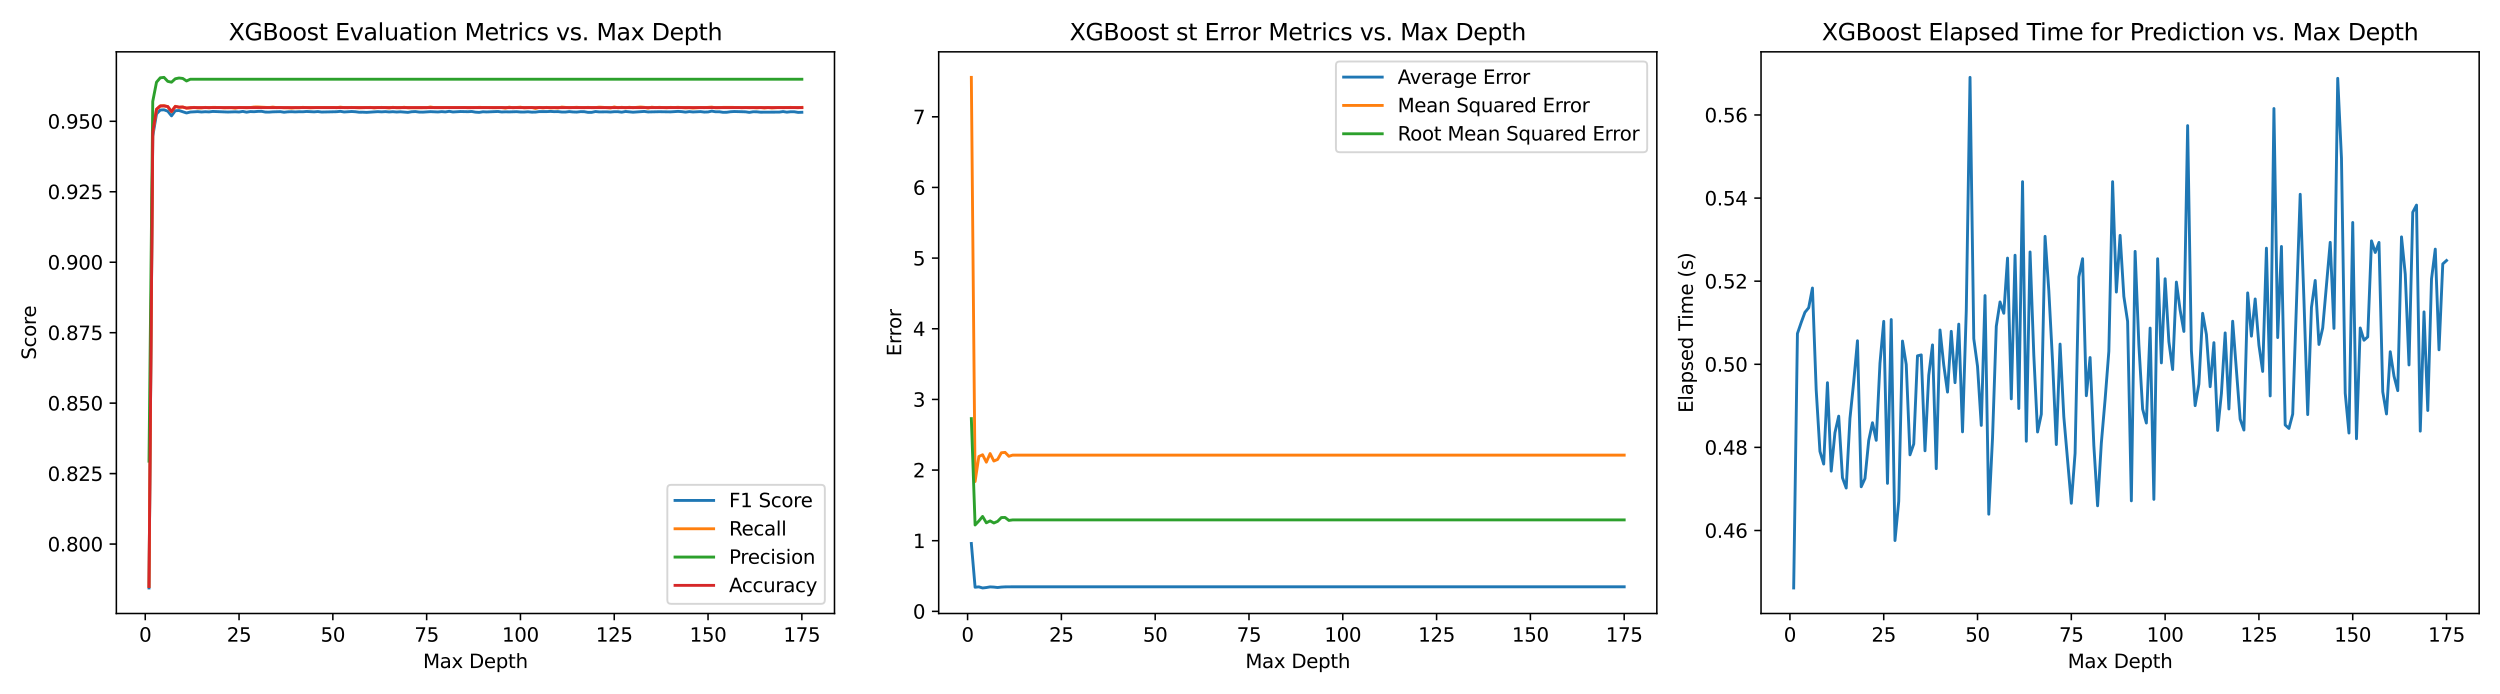 <?xml version="1.0" encoding="utf-8" standalone="no"?>
<!DOCTYPE svg PUBLIC "-//W3C//DTD SVG 1.1//EN"
  "http://www.w3.org/Graphics/SVG/1.1/DTD/svg11.dtd">
<svg xmlns:xlink="http://www.w3.org/1999/xlink" width="1296pt" height="360pt" viewBox="0 0 1296 360" xmlns="http://www.w3.org/2000/svg" version="1.1">
 <defs>
  <style type="text/css">*{stroke-linejoin: round; stroke-linecap: butt}</style>
 </defs>
 <g id="figure_1">
  <g id="patch_1">
   <path d="M 0 360 
L 1296 360 
L 1296 0 
L 0 0 
z
" style="fill: #ffffff"/>
  </g>
  <g id="axes_1">
   <g id="patch_2">
    <path d="M 60.32 318.04 
L 432.6 318.04 
L 432.6 26.88 
L 60.32 26.88 
z
" style="fill: #ffffff"/>
   </g>
   <g id="matplotlib.axis_1">
    <g id="xtick_1">
     <g id="line2d_1">
      <defs>
       <path id="mb9cfbf0f1a" d="M 0 0 
L 0 3.5 
" style="stroke: #000000; stroke-width: 0.8"/>
      </defs>
      <g>
       <use xlink:href="#mb9cfbf0f1a" x="75.297" y="318.04" style="stroke: #000000; stroke-width: 0.8"/>
      </g>
     </g>
     <g id="text_1">
      <!-- 0 -->
      <g transform="translate(72.116 332.638) scale(0.1 -0.1)">
       <defs>
        <path id="DejaVuSans-30" d="M 2034 4250 
Q 1547 4250 1301 3770 
Q 1056 3291 1056 2328 
Q 1056 1369 1301 889 
Q 1547 409 2034 409 
Q 2525 409 2770 889 
Q 3016 1369 3016 2328 
Q 3016 3291 2770 3770 
Q 2525 4250 2034 4250 
z
M 2034 4750 
Q 2819 4750 3233 4129 
Q 3647 3509 3647 2328 
Q 3647 1150 3233 529 
Q 2819 -91 2034 -91 
Q 1250 -91 836 529 
Q 422 1150 422 2328 
Q 422 3509 836 4129 
Q 1250 4750 2034 4750 
z
" transform="scale(0.016)"/>
       </defs>
       <use xlink:href="#DejaVuSans-30"/>
      </g>
     </g>
    </g>
    <g id="xtick_2">
     <g id="line2d_2">
      <g>
       <use xlink:href="#mb9cfbf0f1a" x="123.923" y="318.04" style="stroke: #000000; stroke-width: 0.8"/>
      </g>
     </g>
     <g id="text_2">
      <!-- 25 -->
      <g transform="translate(117.56 332.638) scale(0.1 -0.1)">
       <defs>
        <path id="DejaVuSans-32" d="M 1228 531 
L 3431 531 
L 3431 0 
L 469 0 
L 469 531 
Q 828 903 1448 1529 
Q 2069 2156 2228 2338 
Q 2531 2678 2651 2914 
Q 2772 3150 2772 3378 
Q 2772 3750 2511 3984 
Q 2250 4219 1831 4219 
Q 1534 4219 1204 4116 
Q 875 4013 500 3803 
L 500 4441 
Q 881 4594 1212 4672 
Q 1544 4750 1819 4750 
Q 2544 4750 2975 4387 
Q 3406 4025 3406 3419 
Q 3406 3131 3298 2873 
Q 3191 2616 2906 2266 
Q 2828 2175 2409 1742 
Q 1991 1309 1228 531 
z
" transform="scale(0.016)"/>
        <path id="DejaVuSans-35" d="M 691 4666 
L 3169 4666 
L 3169 4134 
L 1269 4134 
L 1269 2991 
Q 1406 3038 1543 3061 
Q 1681 3084 1819 3084 
Q 2600 3084 3056 2656 
Q 3513 2228 3513 1497 
Q 3513 744 3044 326 
Q 2575 -91 1722 -91 
Q 1428 -91 1123 -41 
Q 819 9 494 109 
L 494 744 
Q 775 591 1075 516 
Q 1375 441 1709 441 
Q 2250 441 2565 725 
Q 2881 1009 2881 1497 
Q 2881 1984 2565 2268 
Q 2250 2553 1709 2553 
Q 1456 2553 1204 2497 
Q 953 2441 691 2322 
L 691 4666 
z
" transform="scale(0.016)"/>
       </defs>
       <use xlink:href="#DejaVuSans-32"/>
       <use xlink:href="#DejaVuSans-35" x="63.623"/>
      </g>
     </g>
    </g>
    <g id="xtick_3">
     <g id="line2d_3">
      <g>
       <use xlink:href="#mb9cfbf0f1a" x="172.549" y="318.04" style="stroke: #000000; stroke-width: 0.8"/>
      </g>
     </g>
     <g id="text_3">
      <!-- 50 -->
      <g transform="translate(166.186 332.638) scale(0.1 -0.1)">
       <use xlink:href="#DejaVuSans-35"/>
       <use xlink:href="#DejaVuSans-30" x="63.623"/>
      </g>
     </g>
    </g>
    <g id="xtick_4">
     <g id="line2d_4">
      <g>
       <use xlink:href="#mb9cfbf0f1a" x="221.175" y="318.04" style="stroke: #000000; stroke-width: 0.8"/>
      </g>
     </g>
     <g id="text_4">
      <!-- 75 -->
      <g transform="translate(214.812 332.638) scale(0.1 -0.1)">
       <defs>
        <path id="DejaVuSans-37" d="M 525 4666 
L 3525 4666 
L 3525 4397 
L 1831 0 
L 1172 0 
L 2766 4134 
L 525 4134 
L 525 4666 
z
" transform="scale(0.016)"/>
       </defs>
       <use xlink:href="#DejaVuSans-37"/>
       <use xlink:href="#DejaVuSans-35" x="63.623"/>
      </g>
     </g>
    </g>
    <g id="xtick_5">
     <g id="line2d_5">
      <g>
       <use xlink:href="#mb9cfbf0f1a" x="269.8" y="318.04" style="stroke: #000000; stroke-width: 0.8"/>
      </g>
     </g>
     <g id="text_5">
      <!-- 100 -->
      <g transform="translate(260.257 332.638) scale(0.1 -0.1)">
       <defs>
        <path id="DejaVuSans-31" d="M 794 531 
L 1825 531 
L 1825 4091 
L 703 3866 
L 703 4441 
L 1819 4666 
L 2450 4666 
L 2450 531 
L 3481 531 
L 3481 0 
L 794 0 
L 794 531 
z
" transform="scale(0.016)"/>
       </defs>
       <use xlink:href="#DejaVuSans-31"/>
       <use xlink:href="#DejaVuSans-30" x="63.623"/>
       <use xlink:href="#DejaVuSans-30" x="127.246"/>
      </g>
     </g>
    </g>
    <g id="xtick_6">
     <g id="line2d_6">
      <g>
       <use xlink:href="#mb9cfbf0f1a" x="318.426" y="318.04" style="stroke: #000000; stroke-width: 0.8"/>
      </g>
     </g>
     <g id="text_6">
      <!-- 125 -->
      <g transform="translate(308.883 332.638) scale(0.1 -0.1)">
       <use xlink:href="#DejaVuSans-31"/>
       <use xlink:href="#DejaVuSans-32" x="63.623"/>
       <use xlink:href="#DejaVuSans-35" x="127.246"/>
      </g>
     </g>
    </g>
    <g id="xtick_7">
     <g id="line2d_7">
      <g>
       <use xlink:href="#mb9cfbf0f1a" x="367.052" y="318.04" style="stroke: #000000; stroke-width: 0.8"/>
      </g>
     </g>
     <g id="text_7">
      <!-- 150 -->
      <g transform="translate(357.509 332.638) scale(0.1 -0.1)">
       <use xlink:href="#DejaVuSans-31"/>
       <use xlink:href="#DejaVuSans-35" x="63.623"/>
       <use xlink:href="#DejaVuSans-30" x="127.246"/>
      </g>
     </g>
    </g>
    <g id="xtick_8">
     <g id="line2d_8">
      <g>
       <use xlink:href="#mb9cfbf0f1a" x="415.678" y="318.04" style="stroke: #000000; stroke-width: 0.8"/>
      </g>
     </g>
     <g id="text_8">
      <!-- 175 -->
      <g transform="translate(406.134 332.638) scale(0.1 -0.1)">
       <use xlink:href="#DejaVuSans-31"/>
       <use xlink:href="#DejaVuSans-37" x="63.623"/>
       <use xlink:href="#DejaVuSans-35" x="127.246"/>
      </g>
     </g>
    </g>
    <g id="text_9">
     <!-- Max Depth -->
     <g transform="translate(219.304 346.317) scale(0.1 -0.1)">
      <defs>
       <path id="DejaVuSans-4d" d="M 628 4666 
L 1569 4666 
L 2759 1491 
L 3956 4666 
L 4897 4666 
L 4897 0 
L 4281 0 
L 4281 4097 
L 3078 897 
L 2444 897 
L 1241 4097 
L 1241 0 
L 628 0 
L 628 4666 
z
" transform="scale(0.016)"/>
       <path id="DejaVuSans-61" d="M 2194 1759 
Q 1497 1759 1228 1600 
Q 959 1441 959 1056 
Q 959 750 1161 570 
Q 1363 391 1709 391 
Q 2188 391 2477 730 
Q 2766 1069 2766 1631 
L 2766 1759 
L 2194 1759 
z
M 3341 1997 
L 3341 0 
L 2766 0 
L 2766 531 
Q 2569 213 2275 61 
Q 1981 -91 1556 -91 
Q 1019 -91 701 211 
Q 384 513 384 1019 
Q 384 1609 779 1909 
Q 1175 2209 1959 2209 
L 2766 2209 
L 2766 2266 
Q 2766 2663 2505 2880 
Q 2244 3097 1772 3097 
Q 1472 3097 1187 3025 
Q 903 2953 641 2809 
L 641 3341 
Q 956 3463 1253 3523 
Q 1550 3584 1831 3584 
Q 2591 3584 2966 3190 
Q 3341 2797 3341 1997 
z
" transform="scale(0.016)"/>
       <path id="DejaVuSans-78" d="M 3513 3500 
L 2247 1797 
L 3578 0 
L 2900 0 
L 1881 1375 
L 863 0 
L 184 0 
L 1544 1831 
L 300 3500 
L 978 3500 
L 1906 2253 
L 2834 3500 
L 3513 3500 
z
" transform="scale(0.016)"/>
       <path id="DejaVuSans-20" transform="scale(0.016)"/>
       <path id="DejaVuSans-44" d="M 1259 4147 
L 1259 519 
L 2022 519 
Q 2988 519 3436 956 
Q 3884 1394 3884 2338 
Q 3884 3275 3436 3711 
Q 2988 4147 2022 4147 
L 1259 4147 
z
M 628 4666 
L 1925 4666 
Q 3281 4666 3915 4102 
Q 4550 3538 4550 2338 
Q 4550 1131 3912 565 
Q 3275 0 1925 0 
L 628 0 
L 628 4666 
z
" transform="scale(0.016)"/>
       <path id="DejaVuSans-65" d="M 3597 1894 
L 3597 1613 
L 953 1613 
Q 991 1019 1311 708 
Q 1631 397 2203 397 
Q 2534 397 2845 478 
Q 3156 559 3463 722 
L 3463 178 
Q 3153 47 2828 -22 
Q 2503 -91 2169 -91 
Q 1331 -91 842 396 
Q 353 884 353 1716 
Q 353 2575 817 3079 
Q 1281 3584 2069 3584 
Q 2775 3584 3186 3129 
Q 3597 2675 3597 1894 
z
M 3022 2063 
Q 3016 2534 2758 2815 
Q 2500 3097 2075 3097 
Q 1594 3097 1305 2825 
Q 1016 2553 972 2059 
L 3022 2063 
z
" transform="scale(0.016)"/>
       <path id="DejaVuSans-70" d="M 1159 525 
L 1159 -1331 
L 581 -1331 
L 581 3500 
L 1159 3500 
L 1159 2969 
Q 1341 3281 1617 3432 
Q 1894 3584 2278 3584 
Q 2916 3584 3314 3078 
Q 3713 2572 3713 1747 
Q 3713 922 3314 415 
Q 2916 -91 2278 -91 
Q 1894 -91 1617 61 
Q 1341 213 1159 525 
z
M 3116 1747 
Q 3116 2381 2855 2742 
Q 2594 3103 2138 3103 
Q 1681 3103 1420 2742 
Q 1159 2381 1159 1747 
Q 1159 1113 1420 752 
Q 1681 391 2138 391 
Q 2594 391 2855 752 
Q 3116 1113 3116 1747 
z
" transform="scale(0.016)"/>
       <path id="DejaVuSans-74" d="M 1172 4494 
L 1172 3500 
L 2356 3500 
L 2356 3053 
L 1172 3053 
L 1172 1153 
Q 1172 725 1289 603 
Q 1406 481 1766 481 
L 2356 481 
L 2356 0 
L 1766 0 
Q 1100 0 847 248 
Q 594 497 594 1153 
L 594 3053 
L 172 3053 
L 172 3500 
L 594 3500 
L 594 4494 
L 1172 4494 
z
" transform="scale(0.016)"/>
       <path id="DejaVuSans-68" d="M 3513 2113 
L 3513 0 
L 2938 0 
L 2938 2094 
Q 2938 2591 2744 2837 
Q 2550 3084 2163 3084 
Q 1697 3084 1428 2787 
Q 1159 2491 1159 1978 
L 1159 0 
L 581 0 
L 581 4863 
L 1159 4863 
L 1159 2956 
Q 1366 3272 1645 3428 
Q 1925 3584 2291 3584 
Q 2894 3584 3203 3211 
Q 3513 2838 3513 2113 
z
" transform="scale(0.016)"/>
      </defs>
      <use xlink:href="#DejaVuSans-4d"/>
      <use xlink:href="#DejaVuSans-61" x="86.279"/>
      <use xlink:href="#DejaVuSans-78" x="147.559"/>
      <use xlink:href="#DejaVuSans-20" x="206.738"/>
      <use xlink:href="#DejaVuSans-44" x="238.525"/>
      <use xlink:href="#DejaVuSans-65" x="315.527"/>
      <use xlink:href="#DejaVuSans-70" x="377.051"/>
      <use xlink:href="#DejaVuSans-74" x="440.527"/>
      <use xlink:href="#DejaVuSans-68" x="479.736"/>
     </g>
    </g>
   </g>
   <g id="matplotlib.axis_2">
    <g id="ytick_1">
     <g id="line2d_9">
      <defs>
       <path id="me3537208cb" d="M 0 0 
L -3.5 0 
" style="stroke: #000000; stroke-width: 0.8"/>
      </defs>
      <g>
       <use xlink:href="#me3537208cb" x="60.32" y="282.043" style="stroke: #000000; stroke-width: 0.8"/>
      </g>
     </g>
     <g id="text_10">
      <!-- 0.800 -->
      <g transform="translate(24.692 285.842) scale(0.1 -0.1)">
       <defs>
        <path id="DejaVuSans-2e" d="M 684 794 
L 1344 794 
L 1344 0 
L 684 0 
L 684 794 
z
" transform="scale(0.016)"/>
        <path id="DejaVuSans-38" d="M 2034 2216 
Q 1584 2216 1326 1975 
Q 1069 1734 1069 1313 
Q 1069 891 1326 650 
Q 1584 409 2034 409 
Q 2484 409 2743 651 
Q 3003 894 3003 1313 
Q 3003 1734 2745 1975 
Q 2488 2216 2034 2216 
z
M 1403 2484 
Q 997 2584 770 2862 
Q 544 3141 544 3541 
Q 544 4100 942 4425 
Q 1341 4750 2034 4750 
Q 2731 4750 3128 4425 
Q 3525 4100 3525 3541 
Q 3525 3141 3298 2862 
Q 3072 2584 2669 2484 
Q 3125 2378 3379 2068 
Q 3634 1759 3634 1313 
Q 3634 634 3220 271 
Q 2806 -91 2034 -91 
Q 1263 -91 848 271 
Q 434 634 434 1313 
Q 434 1759 690 2068 
Q 947 2378 1403 2484 
z
M 1172 3481 
Q 1172 3119 1398 2916 
Q 1625 2713 2034 2713 
Q 2441 2713 2670 2916 
Q 2900 3119 2900 3481 
Q 2900 3844 2670 4047 
Q 2441 4250 2034 4250 
Q 1625 4250 1398 4047 
Q 1172 3844 1172 3481 
z
" transform="scale(0.016)"/>
       </defs>
       <use xlink:href="#DejaVuSans-30"/>
       <use xlink:href="#DejaVuSans-2e" x="63.623"/>
       <use xlink:href="#DejaVuSans-38" x="95.41"/>
       <use xlink:href="#DejaVuSans-30" x="159.033"/>
       <use xlink:href="#DejaVuSans-30" x="222.656"/>
      </g>
     </g>
    </g>
    <g id="ytick_2">
     <g id="line2d_10">
      <g>
       <use xlink:href="#me3537208cb" x="60.32" y="245.515" style="stroke: #000000; stroke-width: 0.8"/>
      </g>
     </g>
     <g id="text_11">
      <!-- 0.825 -->
      <g transform="translate(24.692 249.314) scale(0.1 -0.1)">
       <use xlink:href="#DejaVuSans-30"/>
       <use xlink:href="#DejaVuSans-2e" x="63.623"/>
       <use xlink:href="#DejaVuSans-38" x="95.41"/>
       <use xlink:href="#DejaVuSans-32" x="159.033"/>
       <use xlink:href="#DejaVuSans-35" x="222.656"/>
      </g>
     </g>
    </g>
    <g id="ytick_3">
     <g id="line2d_11">
      <g>
       <use xlink:href="#me3537208cb" x="60.32" y="208.987" style="stroke: #000000; stroke-width: 0.8"/>
      </g>
     </g>
     <g id="text_12">
      <!-- 0.850 -->
      <g transform="translate(24.692 212.787) scale(0.1 -0.1)">
       <use xlink:href="#DejaVuSans-30"/>
       <use xlink:href="#DejaVuSans-2e" x="63.623"/>
       <use xlink:href="#DejaVuSans-38" x="95.41"/>
       <use xlink:href="#DejaVuSans-35" x="159.033"/>
       <use xlink:href="#DejaVuSans-30" x="222.656"/>
      </g>
     </g>
    </g>
    <g id="ytick_4">
     <g id="line2d_12">
      <g>
       <use xlink:href="#me3537208cb" x="60.32" y="172.46" style="stroke: #000000; stroke-width: 0.8"/>
      </g>
     </g>
     <g id="text_13">
      <!-- 0.875 -->
      <g transform="translate(24.692 176.259) scale(0.1 -0.1)">
       <use xlink:href="#DejaVuSans-30"/>
       <use xlink:href="#DejaVuSans-2e" x="63.623"/>
       <use xlink:href="#DejaVuSans-38" x="95.41"/>
       <use xlink:href="#DejaVuSans-37" x="159.033"/>
       <use xlink:href="#DejaVuSans-35" x="222.656"/>
      </g>
     </g>
    </g>
    <g id="ytick_5">
     <g id="line2d_13">
      <g>
       <use xlink:href="#me3537208cb" x="60.32" y="135.932" style="stroke: #000000; stroke-width: 0.8"/>
      </g>
     </g>
     <g id="text_14">
      <!-- 0.900 -->
      <g transform="translate(24.692 139.731) scale(0.1 -0.1)">
       <defs>
        <path id="DejaVuSans-39" d="M 703 97 
L 703 672 
Q 941 559 1184 500 
Q 1428 441 1663 441 
Q 2288 441 2617 861 
Q 2947 1281 2994 2138 
Q 2813 1869 2534 1725 
Q 2256 1581 1919 1581 
Q 1219 1581 811 2004 
Q 403 2428 403 3163 
Q 403 3881 828 4315 
Q 1253 4750 1959 4750 
Q 2769 4750 3195 4129 
Q 3622 3509 3622 2328 
Q 3622 1225 3098 567 
Q 2575 -91 1691 -91 
Q 1453 -91 1209 -44 
Q 966 3 703 97 
z
M 1959 2075 
Q 2384 2075 2632 2365 
Q 2881 2656 2881 3163 
Q 2881 3666 2632 3958 
Q 2384 4250 1959 4250 
Q 1534 4250 1286 3958 
Q 1038 3666 1038 3163 
Q 1038 2656 1286 2365 
Q 1534 2075 1959 2075 
z
" transform="scale(0.016)"/>
       </defs>
       <use xlink:href="#DejaVuSans-30"/>
       <use xlink:href="#DejaVuSans-2e" x="63.623"/>
       <use xlink:href="#DejaVuSans-39" x="95.41"/>
       <use xlink:href="#DejaVuSans-30" x="159.033"/>
       <use xlink:href="#DejaVuSans-30" x="222.656"/>
      </g>
     </g>
    </g>
    <g id="ytick_6">
     <g id="line2d_14">
      <g>
       <use xlink:href="#me3537208cb" x="60.32" y="99.404" style="stroke: #000000; stroke-width: 0.8"/>
      </g>
     </g>
     <g id="text_15">
      <!-- 0.925 -->
      <g transform="translate(24.692 103.203) scale(0.1 -0.1)">
       <use xlink:href="#DejaVuSans-30"/>
       <use xlink:href="#DejaVuSans-2e" x="63.623"/>
       <use xlink:href="#DejaVuSans-39" x="95.41"/>
       <use xlink:href="#DejaVuSans-32" x="159.033"/>
       <use xlink:href="#DejaVuSans-35" x="222.656"/>
      </g>
     </g>
    </g>
    <g id="ytick_7">
     <g id="line2d_15">
      <g>
       <use xlink:href="#me3537208cb" x="60.32" y="62.876" style="stroke: #000000; stroke-width: 0.8"/>
      </g>
     </g>
     <g id="text_16">
      <!-- 0.950 -->
      <g transform="translate(24.692 66.676) scale(0.1 -0.1)">
       <use xlink:href="#DejaVuSans-30"/>
       <use xlink:href="#DejaVuSans-2e" x="63.623"/>
       <use xlink:href="#DejaVuSans-39" x="95.41"/>
       <use xlink:href="#DejaVuSans-35" x="159.033"/>
       <use xlink:href="#DejaVuSans-30" x="222.656"/>
      </g>
     </g>
    </g>
    <g id="text_17">
     <!-- Score -->
     <g transform="translate(18.612 186.462) rotate(-90) scale(0.1 -0.1)">
      <defs>
       <path id="DejaVuSans-53" d="M 3425 4513 
L 3425 3897 
Q 3066 4069 2747 4153 
Q 2428 4238 2131 4238 
Q 1616 4238 1336 4038 
Q 1056 3838 1056 3469 
Q 1056 3159 1242 3001 
Q 1428 2844 1947 2747 
L 2328 2669 
Q 3034 2534 3370 2195 
Q 3706 1856 3706 1288 
Q 3706 609 3251 259 
Q 2797 -91 1919 -91 
Q 1588 -91 1214 -16 
Q 841 59 441 206 
L 441 856 
Q 825 641 1194 531 
Q 1563 422 1919 422 
Q 2459 422 2753 634 
Q 3047 847 3047 1241 
Q 3047 1584 2836 1778 
Q 2625 1972 2144 2069 
L 1759 2144 
Q 1053 2284 737 2584 
Q 422 2884 422 3419 
Q 422 4038 858 4394 
Q 1294 4750 2059 4750 
Q 2388 4750 2728 4690 
Q 3069 4631 3425 4513 
z
" transform="scale(0.016)"/>
       <path id="DejaVuSans-63" d="M 3122 3366 
L 3122 2828 
Q 2878 2963 2633 3030 
Q 2388 3097 2138 3097 
Q 1578 3097 1268 2742 
Q 959 2388 959 1747 
Q 959 1106 1268 751 
Q 1578 397 2138 397 
Q 2388 397 2633 464 
Q 2878 531 3122 666 
L 3122 134 
Q 2881 22 2623 -34 
Q 2366 -91 2075 -91 
Q 1284 -91 818 406 
Q 353 903 353 1747 
Q 353 2603 823 3093 
Q 1294 3584 2113 3584 
Q 2378 3584 2631 3529 
Q 2884 3475 3122 3366 
z
" transform="scale(0.016)"/>
       <path id="DejaVuSans-6f" d="M 1959 3097 
Q 1497 3097 1228 2736 
Q 959 2375 959 1747 
Q 959 1119 1226 758 
Q 1494 397 1959 397 
Q 2419 397 2687 759 
Q 2956 1122 2956 1747 
Q 2956 2369 2687 2733 
Q 2419 3097 1959 3097 
z
M 1959 3584 
Q 2709 3584 3137 3096 
Q 3566 2609 3566 1747 
Q 3566 888 3137 398 
Q 2709 -91 1959 -91 
Q 1206 -91 779 398 
Q 353 888 353 1747 
Q 353 2609 779 3096 
Q 1206 3584 1959 3584 
z
" transform="scale(0.016)"/>
       <path id="DejaVuSans-72" d="M 2631 2963 
Q 2534 3019 2420 3045 
Q 2306 3072 2169 3072 
Q 1681 3072 1420 2755 
Q 1159 2438 1159 1844 
L 1159 0 
L 581 0 
L 581 3500 
L 1159 3500 
L 1159 2956 
Q 1341 3275 1631 3429 
Q 1922 3584 2338 3584 
Q 2397 3584 2469 3576 
Q 2541 3569 2628 3553 
L 2631 2963 
z
" transform="scale(0.016)"/>
      </defs>
      <use xlink:href="#DejaVuSans-53"/>
      <use xlink:href="#DejaVuSans-63" x="63.477"/>
      <use xlink:href="#DejaVuSans-6f" x="118.457"/>
      <use xlink:href="#DejaVuSans-72" x="179.639"/>
      <use xlink:href="#DejaVuSans-65" x="218.502"/>
     </g>
    </g>
   </g>
   <g id="line2d_16">
    <path d="M 77.242 304.805 
L 79.187 70.608 
L 81.132 59.077 
L 83.077 57.041 
L 85.022 56.929 
L 86.967 57.633 
L 88.912 60.065 
L 90.857 57.409 
L 92.802 57.289 
L 96.692 58.564 
L 98.637 58.076 
L 102.527 57.864 
L 104.472 58.061 
L 106.417 57.913 
L 108.362 58.014 
L 110.307 57.773 
L 118.088 58.074 
L 121.978 57.956 
L 123.923 58.067 
L 125.868 57.755 
L 127.813 58.16 
L 129.758 57.837 
L 131.703 57.916 
L 133.648 57.744 
L 135.593 57.708 
L 137.538 58.09 
L 139.483 58.115 
L 141.428 57.974 
L 145.318 57.874 
L 147.263 58.185 
L 149.208 57.968 
L 151.153 57.914 
L 153.098 58.015 
L 155.043 57.914 
L 156.988 57.951 
L 158.933 57.79 
L 162.823 57.989 
L 164.768 57.823 
L 166.714 58.076 
L 174.494 57.91 
L 176.439 57.719 
L 178.384 58.052 
L 182.274 57.807 
L 184.219 57.921 
L 186.164 58.177 
L 188.109 58.153 
L 190.054 58.246 
L 195.889 57.874 
L 197.834 57.99 
L 199.779 57.868 
L 201.724 58.031 
L 203.669 57.907 
L 205.614 58.071 
L 207.559 57.947 
L 211.449 58.254 
L 213.394 57.929 
L 215.339 57.839 
L 217.284 58.098 
L 219.229 58.125 
L 223.12 57.879 
L 227.01 58.047 
L 228.955 57.86 
L 230.9 58.022 
L 232.845 57.709 
L 234.79 58.046 
L 238.68 57.819 
L 242.57 57.904 
L 244.515 57.787 
L 246.46 58.138 
L 248.405 58.251 
L 250.35 57.935 
L 252.295 58.029 
L 258.13 57.793 
L 260.075 58.045 
L 262.02 57.963 
L 263.965 58.009 
L 267.855 57.89 
L 269.8 58.063 
L 271.745 58.077 
L 273.691 57.936 
L 275.636 58.131 
L 277.581 58.112 
L 279.526 57.848 
L 283.416 57.858 
L 285.361 57.759 
L 287.306 57.885 
L 289.251 57.846 
L 291.196 58.068 
L 293.141 58.084 
L 295.086 57.845 
L 297.031 58.036 
L 298.976 58.104 
L 300.921 57.876 
L 302.866 57.893 
L 304.811 58.238 
L 306.756 58.23 
L 308.701 57.813 
L 310.646 58.015 
L 314.536 57.968 
L 316.481 58.081 
L 318.426 57.902 
L 320.371 57.909 
L 322.316 58.15 
L 324.261 57.791 
L 328.152 58.16 
L 332.042 57.896 
L 333.987 57.767 
L 335.932 58.033 
L 341.767 57.904 
L 347.602 57.993 
L 351.492 57.742 
L 353.437 57.875 
L 355.382 58.13 
L 357.327 57.852 
L 359.272 58.042 
L 363.162 57.852 
L 365.107 58.1 
L 367.052 58.03 
L 368.997 57.611 
L 370.942 57.944 
L 372.887 57.928 
L 374.832 58.225 
L 376.777 58.192 
L 378.722 57.919 
L 380.668 57.81 
L 386.503 57.972 
L 388.448 58.261 
L 390.393 57.941 
L 392.338 57.958 
L 394.283 58.165 
L 404.008 58.111 
L 405.953 57.831 
L 407.898 58.151 
L 409.843 57.932 
L 411.788 57.946 
L 413.733 58.27 
L 415.678 58.203 
L 415.678 58.203 
" clip-path="url(#p653780fe52)" style="fill: none; stroke: #1f77b4; stroke-width: 1.5; stroke-linecap: square"/>
   </g>
   <g id="line2d_17">
    <path d="M 77.242 303.996 
L 79.187 68.74 
L 81.132 56.676 
L 83.077 54.94 
L 85.022 54.779 
L 86.967 55.327 
L 88.912 57.928 
L 90.857 55.091 
L 92.802 55.699 
L 94.747 55.506 
L 96.692 55.959 
L 98.637 56.02 
L 100.582 55.638 
L 102.527 55.977 
L 104.472 55.951 
L 106.417 55.654 
L 108.362 55.895 
L 110.307 55.65 
L 114.198 55.727 
L 116.143 55.899 
L 120.033 55.808 
L 121.978 56.077 
L 123.923 55.677 
L 127.813 55.846 
L 129.758 55.75 
L 131.703 55.481 
L 133.648 55.457 
L 139.483 55.759 
L 141.428 55.513 
L 143.373 55.789 
L 145.318 55.708 
L 147.263 55.87 
L 149.208 55.851 
L 151.153 56.022 
L 153.098 55.842 
L 155.043 55.876 
L 156.988 55.644 
L 160.878 55.886 
L 164.768 55.713 
L 170.604 55.773 
L 172.549 55.685 
L 174.494 55.819 
L 176.439 55.539 
L 178.384 55.78 
L 180.329 55.814 
L 182.274 55.678 
L 186.164 55.886 
L 191.999 55.669 
L 193.944 55.954 
L 195.889 55.717 
L 197.834 55.678 
L 199.779 55.774 
L 201.724 55.993 
L 203.669 55.624 
L 205.614 55.866 
L 207.559 55.844 
L 209.504 55.596 
L 211.449 55.883 
L 221.175 55.832 
L 223.12 55.468 
L 225.065 55.781 
L 236.735 55.764 
L 240.625 55.689 
L 242.57 55.839 
L 246.46 55.763 
L 248.405 55.659 
L 256.185 55.836 
L 260.075 55.751 
L 262.02 56.049 
L 263.965 55.553 
L 265.91 55.851 
L 269.8 55.566 
L 271.745 55.912 
L 275.636 55.681 
L 277.581 56.219 
L 279.526 55.67 
L 281.471 55.949 
L 283.416 55.669 
L 285.361 55.945 
L 287.306 55.826 
L 289.251 55.979 
L 291.196 55.51 
L 295.086 55.846 
L 298.976 55.623 
L 300.921 55.776 
L 302.866 55.812 
L 304.811 55.657 
L 306.756 55.805 
L 308.701 55.764 
L 310.646 55.546 
L 312.591 55.643 
L 316.481 55.982 
L 318.426 55.448 
L 320.371 55.866 
L 322.316 55.618 
L 324.261 55.89 
L 326.206 55.606 
L 328.152 55.822 
L 332.042 55.476 
L 333.987 55.631 
L 335.932 56.052 
L 337.877 55.563 
L 339.822 55.781 
L 341.767 55.641 
L 345.657 55.863 
L 347.602 55.662 
L 349.547 55.744 
L 351.492 55.625 
L 355.382 55.903 
L 357.327 55.81 
L 359.272 56.004 
L 363.162 55.711 
L 365.107 55.795 
L 368.997 55.525 
L 370.942 55.876 
L 372.887 55.83 
L 374.832 55.666 
L 382.613 55.689 
L 384.558 55.845 
L 386.503 55.738 
L 388.448 55.821 
L 390.393 55.772 
L 392.338 55.912 
L 394.283 55.717 
L 396.228 55.989 
L 398.173 55.719 
L 400.118 55.969 
L 404.008 55.688 
L 405.953 55.808 
L 409.843 55.667 
L 413.733 55.823 
L 415.678 55.667 
L 415.678 55.667 
" clip-path="url(#p653780fe52)" style="fill: none; stroke: #ff7f0e; stroke-width: 1.5; stroke-linecap: square"/>
   </g>
   <g id="line2d_18">
    <path d="M 77.242 239.053 
L 79.187 52.571 
L 81.132 42.611 
L 83.077 40.334 
L 85.022 40.115 
L 86.967 42.175 
L 88.912 42.611 
L 90.857 40.843 
L 92.802 40.438 
L 94.747 40.67 
L 96.692 41.976 
L 98.637 41.084 
L 415.678 41.084 
L 415.678 41.084 
" clip-path="url(#p653780fe52)" style="fill: none; stroke: #2ca02c; stroke-width: 1.5; stroke-linecap: square"/>
   </g>
   <g id="line2d_19">
    <path d="M 77.242 304.047 
L 79.187 68.45 
L 81.132 56.641 
L 83.077 54.913 
L 85.022 54.913 
L 86.967 55.201 
L 88.912 57.793 
L 90.857 55.201 
L 92.802 55.489 
L 94.747 55.489 
L 96.692 56.065 
L 98.637 55.777 
L 415.678 55.777 
L 415.678 55.777 
" clip-path="url(#p653780fe52)" style="fill: none; stroke: #d62728; stroke-width: 1.5; stroke-linecap: square"/>
   </g>
   <g id="patch_3">
    <path d="M 60.32 318.04 
L 60.32 26.88 
" style="fill: none; stroke: #000000; stroke-width: 0.8; stroke-linejoin: miter; stroke-linecap: square"/>
   </g>
   <g id="patch_4">
    <path d="M 432.6 318.04 
L 432.6 26.88 
" style="fill: none; stroke: #000000; stroke-width: 0.8; stroke-linejoin: miter; stroke-linecap: square"/>
   </g>
   <g id="patch_5">
    <path d="M 60.32 318.04 
L 432.6 318.04 
" style="fill: none; stroke: #000000; stroke-width: 0.8; stroke-linejoin: miter; stroke-linecap: square"/>
   </g>
   <g id="patch_6">
    <path d="M 60.32 26.88 
L 432.6 26.88 
" style="fill: none; stroke: #000000; stroke-width: 0.8; stroke-linejoin: miter; stroke-linecap: square"/>
   </g>
   <g id="text_18">
    <!-- XGBoost Evaluation Metrics vs. Max Depth -->
    <g transform="translate(118.528 20.88) scale(0.12 -0.12)">
     <defs>
      <path id="DejaVuSans-58" d="M 403 4666 
L 1081 4666 
L 2241 2931 
L 3406 4666 
L 4084 4666 
L 2584 2425 
L 4184 0 
L 3506 0 
L 2194 1984 
L 872 0 
L 191 0 
L 1856 2491 
L 403 4666 
z
" transform="scale(0.016)"/>
      <path id="DejaVuSans-47" d="M 3809 666 
L 3809 1919 
L 2778 1919 
L 2778 2438 
L 4434 2438 
L 4434 434 
Q 4069 175 3628 42 
Q 3188 -91 2688 -91 
Q 1594 -91 976 548 
Q 359 1188 359 2328 
Q 359 3472 976 4111 
Q 1594 4750 2688 4750 
Q 3144 4750 3555 4637 
Q 3966 4525 4313 4306 
L 4313 3634 
Q 3963 3931 3569 4081 
Q 3175 4231 2741 4231 
Q 1884 4231 1454 3753 
Q 1025 3275 1025 2328 
Q 1025 1384 1454 906 
Q 1884 428 2741 428 
Q 3075 428 3337 486 
Q 3600 544 3809 666 
z
" transform="scale(0.016)"/>
      <path id="DejaVuSans-42" d="M 1259 2228 
L 1259 519 
L 2272 519 
Q 2781 519 3026 730 
Q 3272 941 3272 1375 
Q 3272 1813 3026 2020 
Q 2781 2228 2272 2228 
L 1259 2228 
z
M 1259 4147 
L 1259 2741 
L 2194 2741 
Q 2656 2741 2882 2914 
Q 3109 3088 3109 3444 
Q 3109 3797 2882 3972 
Q 2656 4147 2194 4147 
L 1259 4147 
z
M 628 4666 
L 2241 4666 
Q 2963 4666 3353 4366 
Q 3744 4066 3744 3513 
Q 3744 3084 3544 2831 
Q 3344 2578 2956 2516 
Q 3422 2416 3680 2098 
Q 3938 1781 3938 1306 
Q 3938 681 3513 340 
Q 3088 0 2303 0 
L 628 0 
L 628 4666 
z
" transform="scale(0.016)"/>
      <path id="DejaVuSans-73" d="M 2834 3397 
L 2834 2853 
Q 2591 2978 2328 3040 
Q 2066 3103 1784 3103 
Q 1356 3103 1142 2972 
Q 928 2841 928 2578 
Q 928 2378 1081 2264 
Q 1234 2150 1697 2047 
L 1894 2003 
Q 2506 1872 2764 1633 
Q 3022 1394 3022 966 
Q 3022 478 2636 193 
Q 2250 -91 1575 -91 
Q 1294 -91 989 -36 
Q 684 19 347 128 
L 347 722 
Q 666 556 975 473 
Q 1284 391 1588 391 
Q 1994 391 2212 530 
Q 2431 669 2431 922 
Q 2431 1156 2273 1281 
Q 2116 1406 1581 1522 
L 1381 1569 
Q 847 1681 609 1914 
Q 372 2147 372 2553 
Q 372 3047 722 3315 
Q 1072 3584 1716 3584 
Q 2034 3584 2315 3537 
Q 2597 3491 2834 3397 
z
" transform="scale(0.016)"/>
      <path id="DejaVuSans-45" d="M 628 4666 
L 3578 4666 
L 3578 4134 
L 1259 4134 
L 1259 2753 
L 3481 2753 
L 3481 2222 
L 1259 2222 
L 1259 531 
L 3634 531 
L 3634 0 
L 628 0 
L 628 4666 
z
" transform="scale(0.016)"/>
      <path id="DejaVuSans-76" d="M 191 3500 
L 800 3500 
L 1894 563 
L 2988 3500 
L 3597 3500 
L 2284 0 
L 1503 0 
L 191 3500 
z
" transform="scale(0.016)"/>
      <path id="DejaVuSans-6c" d="M 603 4863 
L 1178 4863 
L 1178 0 
L 603 0 
L 603 4863 
z
" transform="scale(0.016)"/>
      <path id="DejaVuSans-75" d="M 544 1381 
L 544 3500 
L 1119 3500 
L 1119 1403 
Q 1119 906 1312 657 
Q 1506 409 1894 409 
Q 2359 409 2629 706 
Q 2900 1003 2900 1516 
L 2900 3500 
L 3475 3500 
L 3475 0 
L 2900 0 
L 2900 538 
Q 2691 219 2414 64 
Q 2138 -91 1772 -91 
Q 1169 -91 856 284 
Q 544 659 544 1381 
z
M 1991 3584 
L 1991 3584 
z
" transform="scale(0.016)"/>
      <path id="DejaVuSans-69" d="M 603 3500 
L 1178 3500 
L 1178 0 
L 603 0 
L 603 3500 
z
M 603 4863 
L 1178 4863 
L 1178 4134 
L 603 4134 
L 603 4863 
z
" transform="scale(0.016)"/>
      <path id="DejaVuSans-6e" d="M 3513 2113 
L 3513 0 
L 2938 0 
L 2938 2094 
Q 2938 2591 2744 2837 
Q 2550 3084 2163 3084 
Q 1697 3084 1428 2787 
Q 1159 2491 1159 1978 
L 1159 0 
L 581 0 
L 581 3500 
L 1159 3500 
L 1159 2956 
Q 1366 3272 1645 3428 
Q 1925 3584 2291 3584 
Q 2894 3584 3203 3211 
Q 3513 2838 3513 2113 
z
" transform="scale(0.016)"/>
     </defs>
     <use xlink:href="#DejaVuSans-58"/>
     <use xlink:href="#DejaVuSans-47" x="68.506"/>
     <use xlink:href="#DejaVuSans-42" x="145.996"/>
     <use xlink:href="#DejaVuSans-6f" x="214.6"/>
     <use xlink:href="#DejaVuSans-6f" x="275.781"/>
     <use xlink:href="#DejaVuSans-73" x="336.963"/>
     <use xlink:href="#DejaVuSans-74" x="389.062"/>
     <use xlink:href="#DejaVuSans-20" x="428.271"/>
     <use xlink:href="#DejaVuSans-45" x="460.059"/>
     <use xlink:href="#DejaVuSans-76" x="523.242"/>
     <use xlink:href="#DejaVuSans-61" x="582.422"/>
     <use xlink:href="#DejaVuSans-6c" x="643.701"/>
     <use xlink:href="#DejaVuSans-75" x="671.484"/>
     <use xlink:href="#DejaVuSans-61" x="734.863"/>
     <use xlink:href="#DejaVuSans-74" x="796.143"/>
     <use xlink:href="#DejaVuSans-69" x="835.352"/>
     <use xlink:href="#DejaVuSans-6f" x="863.135"/>
     <use xlink:href="#DejaVuSans-6e" x="924.316"/>
     <use xlink:href="#DejaVuSans-20" x="987.695"/>
     <use xlink:href="#DejaVuSans-4d" x="1019.482"/>
     <use xlink:href="#DejaVuSans-65" x="1105.762"/>
     <use xlink:href="#DejaVuSans-74" x="1167.285"/>
     <use xlink:href="#DejaVuSans-72" x="1206.494"/>
     <use xlink:href="#DejaVuSans-69" x="1247.607"/>
     <use xlink:href="#DejaVuSans-63" x="1275.391"/>
     <use xlink:href="#DejaVuSans-73" x="1330.371"/>
     <use xlink:href="#DejaVuSans-20" x="1382.471"/>
     <use xlink:href="#DejaVuSans-76" x="1414.258"/>
     <use xlink:href="#DejaVuSans-73" x="1473.438"/>
     <use xlink:href="#DejaVuSans-2e" x="1525.537"/>
     <use xlink:href="#DejaVuSans-20" x="1557.324"/>
     <use xlink:href="#DejaVuSans-4d" x="1589.111"/>
     <use xlink:href="#DejaVuSans-61" x="1675.391"/>
     <use xlink:href="#DejaVuSans-78" x="1736.67"/>
     <use xlink:href="#DejaVuSans-20" x="1795.85"/>
     <use xlink:href="#DejaVuSans-44" x="1827.637"/>
     <use xlink:href="#DejaVuSans-65" x="1904.639"/>
     <use xlink:href="#DejaVuSans-70" x="1966.162"/>
     <use xlink:href="#DejaVuSans-74" x="2029.639"/>
     <use xlink:href="#DejaVuSans-68" x="2068.848"/>
    </g>
   </g>
   <g id="legend_1">
    <g id="patch_7">
     <path d="M 347.944 313.04 
L 425.6 313.04 
Q 427.6 313.04 427.6 311.04 
L 427.6 253.327 
Q 427.6 251.327 425.6 251.327 
L 347.944 251.327 
Q 345.944 251.327 345.944 253.327 
L 345.944 311.04 
Q 345.944 313.04 347.944 313.04 
z
" style="fill: #ffffff; opacity: 0.8; stroke: #cccccc; stroke-linejoin: miter"/>
    </g>
    <g id="line2d_20">
     <path d="M 349.944 259.426 
L 359.944 259.426 
L 369.944 259.426 
" style="fill: none; stroke: #1f77b4; stroke-width: 1.5; stroke-linecap: square"/>
    </g>
    <g id="text_19">
     <!-- F1 Score -->
     <g transform="translate(377.944 262.926) scale(0.1 -0.1)">
      <defs>
       <path id="DejaVuSans-46" d="M 628 4666 
L 3309 4666 
L 3309 4134 
L 1259 4134 
L 1259 2759 
L 3109 2759 
L 3109 2228 
L 1259 2228 
L 1259 0 
L 628 0 
L 628 4666 
z
" transform="scale(0.016)"/>
      </defs>
      <use xlink:href="#DejaVuSans-46"/>
      <use xlink:href="#DejaVuSans-31" x="57.52"/>
      <use xlink:href="#DejaVuSans-20" x="121.143"/>
      <use xlink:href="#DejaVuSans-53" x="152.93"/>
      <use xlink:href="#DejaVuSans-63" x="216.406"/>
      <use xlink:href="#DejaVuSans-6f" x="271.387"/>
      <use xlink:href="#DejaVuSans-72" x="332.568"/>
      <use xlink:href="#DejaVuSans-65" x="371.432"/>
     </g>
    </g>
    <g id="line2d_21">
     <path d="M 349.944 274.104 
L 359.944 274.104 
L 369.944 274.104 
" style="fill: none; stroke: #ff7f0e; stroke-width: 1.5; stroke-linecap: square"/>
    </g>
    <g id="text_20">
     <!-- Recall -->
     <g transform="translate(377.944 277.604) scale(0.1 -0.1)">
      <defs>
       <path id="DejaVuSans-52" d="M 2841 2188 
Q 3044 2119 3236 1894 
Q 3428 1669 3622 1275 
L 4263 0 
L 3584 0 
L 2988 1197 
Q 2756 1666 2539 1819 
Q 2322 1972 1947 1972 
L 1259 1972 
L 1259 0 
L 628 0 
L 628 4666 
L 2053 4666 
Q 2853 4666 3247 4331 
Q 3641 3997 3641 3322 
Q 3641 2881 3436 2590 
Q 3231 2300 2841 2188 
z
M 1259 4147 
L 1259 2491 
L 2053 2491 
Q 2509 2491 2742 2702 
Q 2975 2913 2975 3322 
Q 2975 3731 2742 3939 
Q 2509 4147 2053 4147 
L 1259 4147 
z
" transform="scale(0.016)"/>
      </defs>
      <use xlink:href="#DejaVuSans-52"/>
      <use xlink:href="#DejaVuSans-65" x="64.982"/>
      <use xlink:href="#DejaVuSans-63" x="126.506"/>
      <use xlink:href="#DejaVuSans-61" x="181.486"/>
      <use xlink:href="#DejaVuSans-6c" x="242.766"/>
      <use xlink:href="#DejaVuSans-6c" x="270.549"/>
     </g>
    </g>
    <g id="line2d_22">
     <path d="M 349.944 288.782 
L 359.944 288.782 
L 369.944 288.782 
" style="fill: none; stroke: #2ca02c; stroke-width: 1.5; stroke-linecap: square"/>
    </g>
    <g id="text_21">
     <!-- Precision -->
     <g transform="translate(377.944 292.282) scale(0.1 -0.1)">
      <defs>
       <path id="DejaVuSans-50" d="M 1259 4147 
L 1259 2394 
L 2053 2394 
Q 2494 2394 2734 2622 
Q 2975 2850 2975 3272 
Q 2975 3691 2734 3919 
Q 2494 4147 2053 4147 
L 1259 4147 
z
M 628 4666 
L 2053 4666 
Q 2838 4666 3239 4311 
Q 3641 3956 3641 3272 
Q 3641 2581 3239 2228 
Q 2838 1875 2053 1875 
L 1259 1875 
L 1259 0 
L 628 0 
L 628 4666 
z
" transform="scale(0.016)"/>
      </defs>
      <use xlink:href="#DejaVuSans-50"/>
      <use xlink:href="#DejaVuSans-72" x="58.553"/>
      <use xlink:href="#DejaVuSans-65" x="97.416"/>
      <use xlink:href="#DejaVuSans-63" x="158.939"/>
      <use xlink:href="#DejaVuSans-69" x="213.92"/>
      <use xlink:href="#DejaVuSans-73" x="241.703"/>
      <use xlink:href="#DejaVuSans-69" x="293.803"/>
      <use xlink:href="#DejaVuSans-6f" x="321.586"/>
      <use xlink:href="#DejaVuSans-6e" x="382.768"/>
     </g>
    </g>
    <g id="line2d_23">
     <path d="M 349.944 303.46 
L 359.944 303.46 
L 369.944 303.46 
" style="fill: none; stroke: #d62728; stroke-width: 1.5; stroke-linecap: square"/>
    </g>
    <g id="text_22">
     <!-- Accuracy -->
     <g transform="translate(377.944 306.96) scale(0.1 -0.1)">
      <defs>
       <path id="DejaVuSans-41" d="M 2188 4044 
L 1331 1722 
L 3047 1722 
L 2188 4044 
z
M 1831 4666 
L 2547 4666 
L 4325 0 
L 3669 0 
L 3244 1197 
L 1141 1197 
L 716 0 
L 50 0 
L 1831 4666 
z
" transform="scale(0.016)"/>
       <path id="DejaVuSans-79" d="M 2059 -325 
Q 1816 -950 1584 -1140 
Q 1353 -1331 966 -1331 
L 506 -1331 
L 506 -850 
L 844 -850 
Q 1081 -850 1212 -737 
Q 1344 -625 1503 -206 
L 1606 56 
L 191 3500 
L 800 3500 
L 1894 763 
L 2988 3500 
L 3597 3500 
L 2059 -325 
z
" transform="scale(0.016)"/>
      </defs>
      <use xlink:href="#DejaVuSans-41"/>
      <use xlink:href="#DejaVuSans-63" x="66.658"/>
      <use xlink:href="#DejaVuSans-63" x="121.639"/>
      <use xlink:href="#DejaVuSans-75" x="176.619"/>
      <use xlink:href="#DejaVuSans-72" x="239.998"/>
      <use xlink:href="#DejaVuSans-61" x="281.111"/>
      <use xlink:href="#DejaVuSans-63" x="342.391"/>
      <use xlink:href="#DejaVuSans-79" x="397.371"/>
     </g>
    </g>
   </g>
  </g>
  <g id="axes_2">
   <g id="patch_8">
    <path d="M 486.62 318.04 
L 858.9 318.04 
L 858.9 26.88 
L 486.62 26.88 
z
" style="fill: #ffffff"/>
   </g>
   <g id="matplotlib.axis_3">
    <g id="xtick_9">
     <g id="line2d_24">
      <g>
       <use xlink:href="#mb9cfbf0f1a" x="501.597" y="318.04" style="stroke: #000000; stroke-width: 0.8"/>
      </g>
     </g>
     <g id="text_23">
      <!-- 0 -->
      <g transform="translate(498.416 332.638) scale(0.1 -0.1)">
       <use xlink:href="#DejaVuSans-30"/>
      </g>
     </g>
    </g>
    <g id="xtick_10">
     <g id="line2d_25">
      <g>
       <use xlink:href="#mb9cfbf0f1a" x="550.223" y="318.04" style="stroke: #000000; stroke-width: 0.8"/>
      </g>
     </g>
     <g id="text_24">
      <!-- 25 -->
      <g transform="translate(543.86 332.638) scale(0.1 -0.1)">
       <use xlink:href="#DejaVuSans-32"/>
       <use xlink:href="#DejaVuSans-35" x="63.623"/>
      </g>
     </g>
    </g>
    <g id="xtick_11">
     <g id="line2d_26">
      <g>
       <use xlink:href="#mb9cfbf0f1a" x="598.849" y="318.04" style="stroke: #000000; stroke-width: 0.8"/>
      </g>
     </g>
     <g id="text_25">
      <!-- 50 -->
      <g transform="translate(592.486 332.638) scale(0.1 -0.1)">
       <use xlink:href="#DejaVuSans-35"/>
       <use xlink:href="#DejaVuSans-30" x="63.623"/>
      </g>
     </g>
    </g>
    <g id="xtick_12">
     <g id="line2d_27">
      <g>
       <use xlink:href="#mb9cfbf0f1a" x="647.475" y="318.04" style="stroke: #000000; stroke-width: 0.8"/>
      </g>
     </g>
     <g id="text_26">
      <!-- 75 -->
      <g transform="translate(641.112 332.638) scale(0.1 -0.1)">
       <use xlink:href="#DejaVuSans-37"/>
       <use xlink:href="#DejaVuSans-35" x="63.623"/>
      </g>
     </g>
    </g>
    <g id="xtick_13">
     <g id="line2d_28">
      <g>
       <use xlink:href="#mb9cfbf0f1a" x="696.1" y="318.04" style="stroke: #000000; stroke-width: 0.8"/>
      </g>
     </g>
     <g id="text_27">
      <!-- 100 -->
      <g transform="translate(686.557 332.638) scale(0.1 -0.1)">
       <use xlink:href="#DejaVuSans-31"/>
       <use xlink:href="#DejaVuSans-30" x="63.623"/>
       <use xlink:href="#DejaVuSans-30" x="127.246"/>
      </g>
     </g>
    </g>
    <g id="xtick_14">
     <g id="line2d_29">
      <g>
       <use xlink:href="#mb9cfbf0f1a" x="744.726" y="318.04" style="stroke: #000000; stroke-width: 0.8"/>
      </g>
     </g>
     <g id="text_28">
      <!-- 125 -->
      <g transform="translate(735.183 332.638) scale(0.1 -0.1)">
       <use xlink:href="#DejaVuSans-31"/>
       <use xlink:href="#DejaVuSans-32" x="63.623"/>
       <use xlink:href="#DejaVuSans-35" x="127.246"/>
      </g>
     </g>
    </g>
    <g id="xtick_15">
     <g id="line2d_30">
      <g>
       <use xlink:href="#mb9cfbf0f1a" x="793.352" y="318.04" style="stroke: #000000; stroke-width: 0.8"/>
      </g>
     </g>
     <g id="text_29">
      <!-- 150 -->
      <g transform="translate(783.809 332.638) scale(0.1 -0.1)">
       <use xlink:href="#DejaVuSans-31"/>
       <use xlink:href="#DejaVuSans-35" x="63.623"/>
       <use xlink:href="#DejaVuSans-30" x="127.246"/>
      </g>
     </g>
    </g>
    <g id="xtick_16">
     <g id="line2d_31">
      <g>
       <use xlink:href="#mb9cfbf0f1a" x="841.978" y="318.04" style="stroke: #000000; stroke-width: 0.8"/>
      </g>
     </g>
     <g id="text_30">
      <!-- 175 -->
      <g transform="translate(832.434 332.638) scale(0.1 -0.1)">
       <use xlink:href="#DejaVuSans-31"/>
       <use xlink:href="#DejaVuSans-37" x="63.623"/>
       <use xlink:href="#DejaVuSans-35" x="127.246"/>
      </g>
     </g>
    </g>
    <g id="text_31">
     <!-- Max Depth -->
     <g transform="translate(645.604 346.317) scale(0.1 -0.1)">
      <use xlink:href="#DejaVuSans-4d"/>
      <use xlink:href="#DejaVuSans-61" x="86.279"/>
      <use xlink:href="#DejaVuSans-78" x="147.559"/>
      <use xlink:href="#DejaVuSans-20" x="206.738"/>
      <use xlink:href="#DejaVuSans-44" x="238.525"/>
      <use xlink:href="#DejaVuSans-65" x="315.527"/>
      <use xlink:href="#DejaVuSans-70" x="377.051"/>
      <use xlink:href="#DejaVuSans-74" x="440.527"/>
      <use xlink:href="#DejaVuSans-68" x="479.736"/>
     </g>
    </g>
   </g>
   <g id="matplotlib.axis_4">
    <g id="ytick_8">
     <g id="line2d_32">
      <g>
       <use xlink:href="#me3537208cb" x="486.62" y="316.933" style="stroke: #000000; stroke-width: 0.8"/>
      </g>
     </g>
     <g id="text_32">
      <!-- 0 -->
      <g transform="translate(473.257 320.732) scale(0.1 -0.1)">
       <use xlink:href="#DejaVuSans-30"/>
      </g>
     </g>
    </g>
    <g id="ytick_9">
     <g id="line2d_33">
      <g>
       <use xlink:href="#me3537208cb" x="486.62" y="280.307" style="stroke: #000000; stroke-width: 0.8"/>
      </g>
     </g>
     <g id="text_33">
      <!-- 1 -->
      <g transform="translate(473.257 284.106) scale(0.1 -0.1)">
       <use xlink:href="#DejaVuSans-31"/>
      </g>
     </g>
    </g>
    <g id="ytick_10">
     <g id="line2d_34">
      <g>
       <use xlink:href="#me3537208cb" x="486.62" y="243.681" style="stroke: #000000; stroke-width: 0.8"/>
      </g>
     </g>
     <g id="text_34">
      <!-- 2 -->
      <g transform="translate(473.257 247.48) scale(0.1 -0.1)">
       <use xlink:href="#DejaVuSans-32"/>
      </g>
     </g>
    </g>
    <g id="ytick_11">
     <g id="line2d_35">
      <g>
       <use xlink:href="#me3537208cb" x="486.62" y="207.055" style="stroke: #000000; stroke-width: 0.8"/>
      </g>
     </g>
     <g id="text_35">
      <!-- 3 -->
      <g transform="translate(473.257 210.854) scale(0.1 -0.1)">
       <defs>
        <path id="DejaVuSans-33" d="M 2597 2516 
Q 3050 2419 3304 2112 
Q 3559 1806 3559 1356 
Q 3559 666 3084 287 
Q 2609 -91 1734 -91 
Q 1441 -91 1130 -33 
Q 819 25 488 141 
L 488 750 
Q 750 597 1062 519 
Q 1375 441 1716 441 
Q 2309 441 2620 675 
Q 2931 909 2931 1356 
Q 2931 1769 2642 2001 
Q 2353 2234 1838 2234 
L 1294 2234 
L 1294 2753 
L 1863 2753 
Q 2328 2753 2575 2939 
Q 2822 3125 2822 3475 
Q 2822 3834 2567 4026 
Q 2313 4219 1838 4219 
Q 1578 4219 1281 4162 
Q 984 4106 628 3988 
L 628 4550 
Q 988 4650 1302 4700 
Q 1616 4750 1894 4750 
Q 2613 4750 3031 4423 
Q 3450 4097 3450 3541 
Q 3450 3153 3228 2886 
Q 3006 2619 2597 2516 
z
" transform="scale(0.016)"/>
       </defs>
       <use xlink:href="#DejaVuSans-33"/>
      </g>
     </g>
    </g>
    <g id="ytick_12">
     <g id="line2d_36">
      <g>
       <use xlink:href="#me3537208cb" x="486.62" y="170.429" style="stroke: #000000; stroke-width: 0.8"/>
      </g>
     </g>
     <g id="text_36">
      <!-- 4 -->
      <g transform="translate(473.257 174.228) scale(0.1 -0.1)">
       <defs>
        <path id="DejaVuSans-34" d="M 2419 4116 
L 825 1625 
L 2419 1625 
L 2419 4116 
z
M 2253 4666 
L 3047 4666 
L 3047 1625 
L 3713 1625 
L 3713 1100 
L 3047 1100 
L 3047 0 
L 2419 0 
L 2419 1100 
L 313 1100 
L 313 1709 
L 2253 4666 
z
" transform="scale(0.016)"/>
       </defs>
       <use xlink:href="#DejaVuSans-34"/>
      </g>
     </g>
    </g>
    <g id="ytick_13">
     <g id="line2d_37">
      <g>
       <use xlink:href="#me3537208cb" x="486.62" y="133.803" style="stroke: #000000; stroke-width: 0.8"/>
      </g>
     </g>
     <g id="text_37">
      <!-- 5 -->
      <g transform="translate(473.257 137.602) scale(0.1 -0.1)">
       <use xlink:href="#DejaVuSans-35"/>
      </g>
     </g>
    </g>
    <g id="ytick_14">
     <g id="line2d_38">
      <g>
       <use xlink:href="#me3537208cb" x="486.62" y="97.177" style="stroke: #000000; stroke-width: 0.8"/>
      </g>
     </g>
     <g id="text_38">
      <!-- 6 -->
      <g transform="translate(473.257 100.976) scale(0.1 -0.1)">
       <defs>
        <path id="DejaVuSans-36" d="M 2113 2584 
Q 1688 2584 1439 2293 
Q 1191 2003 1191 1497 
Q 1191 994 1439 701 
Q 1688 409 2113 409 
Q 2538 409 2786 701 
Q 3034 994 3034 1497 
Q 3034 2003 2786 2293 
Q 2538 2584 2113 2584 
z
M 3366 4563 
L 3366 3988 
Q 3128 4100 2886 4159 
Q 2644 4219 2406 4219 
Q 1781 4219 1451 3797 
Q 1122 3375 1075 2522 
Q 1259 2794 1537 2939 
Q 1816 3084 2150 3084 
Q 2853 3084 3261 2657 
Q 3669 2231 3669 1497 
Q 3669 778 3244 343 
Q 2819 -91 2113 -91 
Q 1303 -91 875 529 
Q 447 1150 447 2328 
Q 447 3434 972 4092 
Q 1497 4750 2381 4750 
Q 2619 4750 2861 4703 
Q 3103 4656 3366 4563 
z
" transform="scale(0.016)"/>
       </defs>
       <use xlink:href="#DejaVuSans-36"/>
      </g>
     </g>
    </g>
    <g id="ytick_15">
     <g id="line2d_39">
      <g>
       <use xlink:href="#me3537208cb" x="486.62" y="60.551" style="stroke: #000000; stroke-width: 0.8"/>
      </g>
     </g>
     <g id="text_39">
      <!-- 7 -->
      <g transform="translate(473.257 64.35) scale(0.1 -0.1)">
       <use xlink:href="#DejaVuSans-37"/>
      </g>
     </g>
    </g>
    <g id="text_40">
     <!-- Error -->
     <g transform="translate(467.178 184.645) rotate(-90) scale(0.1 -0.1)">
      <use xlink:href="#DejaVuSans-45"/>
      <use xlink:href="#DejaVuSans-72" x="63.184"/>
      <use xlink:href="#DejaVuSans-72" x="102.547"/>
      <use xlink:href="#DejaVuSans-6f" x="141.41"/>
      <use xlink:href="#DejaVuSans-72" x="202.592"/>
     </g>
    </g>
   </g>
   <g id="line2d_40">
    <path d="M 503.542 281.739 
L 505.487 304.418 
L 507.432 304.229 
L 509.377 304.805 
L 511.322 304.581 
L 513.267 304.243 
L 515.212 304.347 
L 517.157 304.565 
L 519.102 304.342 
L 521.047 304.232 
L 524.937 304.193 
L 841.978 304.193 
L 841.978 304.193 
" clip-path="url(#p4511b3bfd6)" style="fill: none; stroke: #1f77b4; stroke-width: 1.5; stroke-linecap: square"/>
   </g>
   <g id="line2d_41">
    <path d="M 503.542 40.115 
L 505.487 249.619 
L 507.432 236.655 
L 509.377 235.752 
L 511.322 239.581 
L 513.267 235.123 
L 515.212 238.992 
L 517.157 238.18 
L 519.102 234.713 
L 521.047 234.52 
L 522.992 236.536 
L 524.937 235.937 
L 841.978 235.937 
L 841.978 235.937 
" clip-path="url(#p4511b3bfd6)" style="fill: none; stroke: #ff7f0e; stroke-width: 1.5; stroke-linecap: square"/>
   </g>
   <g id="line2d_42">
    <path d="M 503.542 217.015 
L 505.487 272.148 
L 507.432 270.089 
L 509.377 267.727 
L 511.322 271.022 
L 513.267 270.024 
L 515.212 271.122 
L 517.157 270.274 
L 519.102 268.305 
L 521.047 268.249 
L 522.992 269.786 
L 524.937 269.519 
L 841.978 269.519 
L 841.978 269.519 
" clip-path="url(#p4511b3bfd6)" style="fill: none; stroke: #2ca02c; stroke-width: 1.5; stroke-linecap: square"/>
   </g>
   <g id="patch_9">
    <path d="M 486.62 318.04 
L 486.62 26.88 
" style="fill: none; stroke: #000000; stroke-width: 0.8; stroke-linejoin: miter; stroke-linecap: square"/>
   </g>
   <g id="patch_10">
    <path d="M 858.9 318.04 
L 858.9 26.88 
" style="fill: none; stroke: #000000; stroke-width: 0.8; stroke-linejoin: miter; stroke-linecap: square"/>
   </g>
   <g id="patch_11">
    <path d="M 486.62 318.04 
L 858.9 318.04 
" style="fill: none; stroke: #000000; stroke-width: 0.8; stroke-linejoin: miter; stroke-linecap: square"/>
   </g>
   <g id="patch_12">
    <path d="M 486.62 26.88 
L 858.9 26.88 
" style="fill: none; stroke: #000000; stroke-width: 0.8; stroke-linejoin: miter; stroke-linecap: square"/>
   </g>
   <g id="text_41">
    <!-- XGBoost st Error Metrics vs. Max Depth -->
    <g transform="translate(554.479 20.88) scale(0.12 -0.12)">
     <use xlink:href="#DejaVuSans-58"/>
     <use xlink:href="#DejaVuSans-47" x="68.506"/>
     <use xlink:href="#DejaVuSans-42" x="145.996"/>
     <use xlink:href="#DejaVuSans-6f" x="214.6"/>
     <use xlink:href="#DejaVuSans-6f" x="275.781"/>
     <use xlink:href="#DejaVuSans-73" x="336.963"/>
     <use xlink:href="#DejaVuSans-74" x="389.062"/>
     <use xlink:href="#DejaVuSans-20" x="428.271"/>
     <use xlink:href="#DejaVuSans-73" x="460.059"/>
     <use xlink:href="#DejaVuSans-74" x="512.158"/>
     <use xlink:href="#DejaVuSans-20" x="551.367"/>
     <use xlink:href="#DejaVuSans-45" x="583.154"/>
     <use xlink:href="#DejaVuSans-72" x="646.338"/>
     <use xlink:href="#DejaVuSans-72" x="685.701"/>
     <use xlink:href="#DejaVuSans-6f" x="724.564"/>
     <use xlink:href="#DejaVuSans-72" x="785.746"/>
     <use xlink:href="#DejaVuSans-20" x="826.859"/>
     <use xlink:href="#DejaVuSans-4d" x="858.646"/>
     <use xlink:href="#DejaVuSans-65" x="944.926"/>
     <use xlink:href="#DejaVuSans-74" x="1006.449"/>
     <use xlink:href="#DejaVuSans-72" x="1045.658"/>
     <use xlink:href="#DejaVuSans-69" x="1086.771"/>
     <use xlink:href="#DejaVuSans-63" x="1114.555"/>
     <use xlink:href="#DejaVuSans-73" x="1169.535"/>
     <use xlink:href="#DejaVuSans-20" x="1221.635"/>
     <use xlink:href="#DejaVuSans-76" x="1253.422"/>
     <use xlink:href="#DejaVuSans-73" x="1312.602"/>
     <use xlink:href="#DejaVuSans-2e" x="1364.701"/>
     <use xlink:href="#DejaVuSans-20" x="1396.488"/>
     <use xlink:href="#DejaVuSans-4d" x="1428.275"/>
     <use xlink:href="#DejaVuSans-61" x="1514.555"/>
     <use xlink:href="#DejaVuSans-78" x="1575.834"/>
     <use xlink:href="#DejaVuSans-20" x="1635.014"/>
     <use xlink:href="#DejaVuSans-44" x="1666.801"/>
     <use xlink:href="#DejaVuSans-65" x="1743.803"/>
     <use xlink:href="#DejaVuSans-70" x="1805.326"/>
     <use xlink:href="#DejaVuSans-74" x="1868.803"/>
     <use xlink:href="#DejaVuSans-68" x="1908.012"/>
    </g>
   </g>
   <g id="legend_2">
    <g id="patch_13">
     <path d="M 694.542 78.914 
L 851.9 78.914 
Q 853.9 78.914 853.9 76.914 
L 853.9 33.88 
Q 853.9 31.88 851.9 31.88 
L 694.542 31.88 
Q 692.542 31.88 692.542 33.88 
L 692.542 76.914 
Q 692.542 78.914 694.542 78.914 
z
" style="fill: #ffffff; opacity: 0.8; stroke: #cccccc; stroke-linejoin: miter"/>
    </g>
    <g id="line2d_43">
     <path d="M 696.542 39.978 
L 706.542 39.978 
L 716.542 39.978 
" style="fill: none; stroke: #1f77b4; stroke-width: 1.5; stroke-linecap: square"/>
    </g>
    <g id="text_42">
     <!-- Average Error -->
     <g transform="translate(724.542 43.478) scale(0.1 -0.1)">
      <defs>
       <path id="DejaVuSans-67" d="M 2906 1791 
Q 2906 2416 2648 2759 
Q 2391 3103 1925 3103 
Q 1463 3103 1205 2759 
Q 947 2416 947 1791 
Q 947 1169 1205 825 
Q 1463 481 1925 481 
Q 2391 481 2648 825 
Q 2906 1169 2906 1791 
z
M 3481 434 
Q 3481 -459 3084 -895 
Q 2688 -1331 1869 -1331 
Q 1566 -1331 1297 -1286 
Q 1028 -1241 775 -1147 
L 775 -588 
Q 1028 -725 1275 -790 
Q 1522 -856 1778 -856 
Q 2344 -856 2625 -561 
Q 2906 -266 2906 331 
L 2906 616 
Q 2728 306 2450 153 
Q 2172 0 1784 0 
Q 1141 0 747 490 
Q 353 981 353 1791 
Q 353 2603 747 3093 
Q 1141 3584 1784 3584 
Q 2172 3584 2450 3431 
Q 2728 3278 2906 2969 
L 2906 3500 
L 3481 3500 
L 3481 434 
z
" transform="scale(0.016)"/>
      </defs>
      <use xlink:href="#DejaVuSans-41"/>
      <use xlink:href="#DejaVuSans-76" x="62.533"/>
      <use xlink:href="#DejaVuSans-65" x="121.713"/>
      <use xlink:href="#DejaVuSans-72" x="183.236"/>
      <use xlink:href="#DejaVuSans-61" x="224.35"/>
      <use xlink:href="#DejaVuSans-67" x="285.629"/>
      <use xlink:href="#DejaVuSans-65" x="349.105"/>
      <use xlink:href="#DejaVuSans-20" x="410.629"/>
      <use xlink:href="#DejaVuSans-45" x="442.416"/>
      <use xlink:href="#DejaVuSans-72" x="505.6"/>
      <use xlink:href="#DejaVuSans-72" x="544.963"/>
      <use xlink:href="#DejaVuSans-6f" x="583.826"/>
      <use xlink:href="#DejaVuSans-72" x="645.008"/>
     </g>
    </g>
    <g id="line2d_44">
     <path d="M 696.542 54.657 
L 706.542 54.657 
L 716.542 54.657 
" style="fill: none; stroke: #ff7f0e; stroke-width: 1.5; stroke-linecap: square"/>
    </g>
    <g id="text_43">
     <!-- Mean Squared Error -->
     <g transform="translate(724.542 58.157) scale(0.1 -0.1)">
      <defs>
       <path id="DejaVuSans-71" d="M 947 1747 
Q 947 1113 1208 752 
Q 1469 391 1925 391 
Q 2381 391 2643 752 
Q 2906 1113 2906 1747 
Q 2906 2381 2643 2742 
Q 2381 3103 1925 3103 
Q 1469 3103 1208 2742 
Q 947 2381 947 1747 
z
M 2906 525 
Q 2725 213 2448 61 
Q 2172 -91 1784 -91 
Q 1150 -91 751 415 
Q 353 922 353 1747 
Q 353 2572 751 3078 
Q 1150 3584 1784 3584 
Q 2172 3584 2448 3432 
Q 2725 3281 2906 2969 
L 2906 3500 
L 3481 3500 
L 3481 -1331 
L 2906 -1331 
L 2906 525 
z
" transform="scale(0.016)"/>
       <path id="DejaVuSans-64" d="M 2906 2969 
L 2906 4863 
L 3481 4863 
L 3481 0 
L 2906 0 
L 2906 525 
Q 2725 213 2448 61 
Q 2172 -91 1784 -91 
Q 1150 -91 751 415 
Q 353 922 353 1747 
Q 353 2572 751 3078 
Q 1150 3584 1784 3584 
Q 2172 3584 2448 3432 
Q 2725 3281 2906 2969 
z
M 947 1747 
Q 947 1113 1208 752 
Q 1469 391 1925 391 
Q 2381 391 2643 752 
Q 2906 1113 2906 1747 
Q 2906 2381 2643 2742 
Q 2381 3103 1925 3103 
Q 1469 3103 1208 2742 
Q 947 2381 947 1747 
z
" transform="scale(0.016)"/>
      </defs>
      <use xlink:href="#DejaVuSans-4d"/>
      <use xlink:href="#DejaVuSans-65" x="86.279"/>
      <use xlink:href="#DejaVuSans-61" x="147.803"/>
      <use xlink:href="#DejaVuSans-6e" x="209.082"/>
      <use xlink:href="#DejaVuSans-20" x="272.461"/>
      <use xlink:href="#DejaVuSans-53" x="304.248"/>
      <use xlink:href="#DejaVuSans-71" x="367.725"/>
      <use xlink:href="#DejaVuSans-75" x="431.201"/>
      <use xlink:href="#DejaVuSans-61" x="494.58"/>
      <use xlink:href="#DejaVuSans-72" x="555.859"/>
      <use xlink:href="#DejaVuSans-65" x="594.723"/>
      <use xlink:href="#DejaVuSans-64" x="656.246"/>
      <use xlink:href="#DejaVuSans-20" x="719.723"/>
      <use xlink:href="#DejaVuSans-45" x="751.51"/>
      <use xlink:href="#DejaVuSans-72" x="814.693"/>
      <use xlink:href="#DejaVuSans-72" x="854.057"/>
      <use xlink:href="#DejaVuSans-6f" x="892.92"/>
      <use xlink:href="#DejaVuSans-72" x="954.102"/>
     </g>
    </g>
    <g id="line2d_45">
     <path d="M 696.542 69.335 
L 706.542 69.335 
L 716.542 69.335 
" style="fill: none; stroke: #2ca02c; stroke-width: 1.5; stroke-linecap: square"/>
    </g>
    <g id="text_44">
     <!-- Root Mean Squared Error -->
     <g transform="translate(724.542 72.835) scale(0.1 -0.1)">
      <use xlink:href="#DejaVuSans-52"/>
      <use xlink:href="#DejaVuSans-6f" x="64.982"/>
      <use xlink:href="#DejaVuSans-6f" x="126.164"/>
      <use xlink:href="#DejaVuSans-74" x="187.346"/>
      <use xlink:href="#DejaVuSans-20" x="226.555"/>
      <use xlink:href="#DejaVuSans-4d" x="258.342"/>
      <use xlink:href="#DejaVuSans-65" x="344.621"/>
      <use xlink:href="#DejaVuSans-61" x="406.145"/>
      <use xlink:href="#DejaVuSans-6e" x="467.424"/>
      <use xlink:href="#DejaVuSans-20" x="530.803"/>
      <use xlink:href="#DejaVuSans-53" x="562.59"/>
      <use xlink:href="#DejaVuSans-71" x="626.066"/>
      <use xlink:href="#DejaVuSans-75" x="689.543"/>
      <use xlink:href="#DejaVuSans-61" x="752.922"/>
      <use xlink:href="#DejaVuSans-72" x="814.201"/>
      <use xlink:href="#DejaVuSans-65" x="853.064"/>
      <use xlink:href="#DejaVuSans-64" x="914.588"/>
      <use xlink:href="#DejaVuSans-20" x="978.064"/>
      <use xlink:href="#DejaVuSans-45" x="1009.852"/>
      <use xlink:href="#DejaVuSans-72" x="1073.035"/>
      <use xlink:href="#DejaVuSans-72" x="1112.398"/>
      <use xlink:href="#DejaVuSans-6f" x="1151.262"/>
      <use xlink:href="#DejaVuSans-72" x="1212.443"/>
     </g>
    </g>
   </g>
  </g>
  <g id="axes_3">
   <g id="patch_14">
    <path d="M 912.92 318.04 
L 1285.2 318.04 
L 1285.2 26.88 
L 912.92 26.88 
z
" style="fill: #ffffff"/>
   </g>
   <g id="matplotlib.axis_5">
    <g id="xtick_17">
     <g id="line2d_46">
      <g>
       <use xlink:href="#mb9cfbf0f1a" x="927.897" y="318.04" style="stroke: #000000; stroke-width: 0.8"/>
      </g>
     </g>
     <g id="text_45">
      <!-- 0 -->
      <g transform="translate(924.716 332.638) scale(0.1 -0.1)">
       <use xlink:href="#DejaVuSans-30"/>
      </g>
     </g>
    </g>
    <g id="xtick_18">
     <g id="line2d_47">
      <g>
       <use xlink:href="#mb9cfbf0f1a" x="976.523" y="318.04" style="stroke: #000000; stroke-width: 0.8"/>
      </g>
     </g>
     <g id="text_46">
      <!-- 25 -->
      <g transform="translate(970.16 332.638) scale(0.1 -0.1)">
       <use xlink:href="#DejaVuSans-32"/>
       <use xlink:href="#DejaVuSans-35" x="63.623"/>
      </g>
     </g>
    </g>
    <g id="xtick_19">
     <g id="line2d_48">
      <g>
       <use xlink:href="#mb9cfbf0f1a" x="1025.149" y="318.04" style="stroke: #000000; stroke-width: 0.8"/>
      </g>
     </g>
     <g id="text_47">
      <!-- 50 -->
      <g transform="translate(1018.786 332.638) scale(0.1 -0.1)">
       <use xlink:href="#DejaVuSans-35"/>
       <use xlink:href="#DejaVuSans-30" x="63.623"/>
      </g>
     </g>
    </g>
    <g id="xtick_20">
     <g id="line2d_49">
      <g>
       <use xlink:href="#mb9cfbf0f1a" x="1073.775" y="318.04" style="stroke: #000000; stroke-width: 0.8"/>
      </g>
     </g>
     <g id="text_48">
      <!-- 75 -->
      <g transform="translate(1067.412 332.638) scale(0.1 -0.1)">
       <use xlink:href="#DejaVuSans-37"/>
       <use xlink:href="#DejaVuSans-35" x="63.623"/>
      </g>
     </g>
    </g>
    <g id="xtick_21">
     <g id="line2d_50">
      <g>
       <use xlink:href="#mb9cfbf0f1a" x="1122.4" y="318.04" style="stroke: #000000; stroke-width: 0.8"/>
      </g>
     </g>
     <g id="text_49">
      <!-- 100 -->
      <g transform="translate(1112.857 332.638) scale(0.1 -0.1)">
       <use xlink:href="#DejaVuSans-31"/>
       <use xlink:href="#DejaVuSans-30" x="63.623"/>
       <use xlink:href="#DejaVuSans-30" x="127.246"/>
      </g>
     </g>
    </g>
    <g id="xtick_22">
     <g id="line2d_51">
      <g>
       <use xlink:href="#mb9cfbf0f1a" x="1171.026" y="318.04" style="stroke: #000000; stroke-width: 0.8"/>
      </g>
     </g>
     <g id="text_50">
      <!-- 125 -->
      <g transform="translate(1161.483 332.638) scale(0.1 -0.1)">
       <use xlink:href="#DejaVuSans-31"/>
       <use xlink:href="#DejaVuSans-32" x="63.623"/>
       <use xlink:href="#DejaVuSans-35" x="127.246"/>
      </g>
     </g>
    </g>
    <g id="xtick_23">
     <g id="line2d_52">
      <g>
       <use xlink:href="#mb9cfbf0f1a" x="1219.652" y="318.04" style="stroke: #000000; stroke-width: 0.8"/>
      </g>
     </g>
     <g id="text_51">
      <!-- 150 -->
      <g transform="translate(1210.109 332.638) scale(0.1 -0.1)">
       <use xlink:href="#DejaVuSans-31"/>
       <use xlink:href="#DejaVuSans-35" x="63.623"/>
       <use xlink:href="#DejaVuSans-30" x="127.246"/>
      </g>
     </g>
    </g>
    <g id="xtick_24">
     <g id="line2d_53">
      <g>
       <use xlink:href="#mb9cfbf0f1a" x="1268.278" y="318.04" style="stroke: #000000; stroke-width: 0.8"/>
      </g>
     </g>
     <g id="text_52">
      <!-- 175 -->
      <g transform="translate(1258.734 332.638) scale(0.1 -0.1)">
       <use xlink:href="#DejaVuSans-31"/>
       <use xlink:href="#DejaVuSans-37" x="63.623"/>
       <use xlink:href="#DejaVuSans-35" x="127.246"/>
      </g>
     </g>
    </g>
    <g id="text_53">
     <!-- Max Depth -->
     <g transform="translate(1071.904 346.317) scale(0.1 -0.1)">
      <use xlink:href="#DejaVuSans-4d"/>
      <use xlink:href="#DejaVuSans-61" x="86.279"/>
      <use xlink:href="#DejaVuSans-78" x="147.559"/>
      <use xlink:href="#DejaVuSans-20" x="206.738"/>
      <use xlink:href="#DejaVuSans-44" x="238.525"/>
      <use xlink:href="#DejaVuSans-65" x="315.527"/>
      <use xlink:href="#DejaVuSans-70" x="377.051"/>
      <use xlink:href="#DejaVuSans-74" x="440.527"/>
      <use xlink:href="#DejaVuSans-68" x="479.736"/>
     </g>
    </g>
   </g>
   <g id="matplotlib.axis_6">
    <g id="ytick_16">
     <g id="line2d_54">
      <g>
       <use xlink:href="#me3537208cb" x="912.92" y="275.001" style="stroke: #000000; stroke-width: 0.8"/>
      </g>
     </g>
     <g id="text_54">
      <!-- 0.46 -->
      <g transform="translate(883.654 278.8) scale(0.1 -0.1)">
       <use xlink:href="#DejaVuSans-30"/>
       <use xlink:href="#DejaVuSans-2e" x="63.623"/>
       <use xlink:href="#DejaVuSans-34" x="95.41"/>
       <use xlink:href="#DejaVuSans-36" x="159.033"/>
      </g>
     </g>
    </g>
    <g id="ytick_17">
     <g id="line2d_55">
      <g>
       <use xlink:href="#me3537208cb" x="912.92" y="231.921" style="stroke: #000000; stroke-width: 0.8"/>
      </g>
     </g>
     <g id="text_55">
      <!-- 0.48 -->
      <g transform="translate(883.654 235.72) scale(0.1 -0.1)">
       <use xlink:href="#DejaVuSans-30"/>
       <use xlink:href="#DejaVuSans-2e" x="63.623"/>
       <use xlink:href="#DejaVuSans-34" x="95.41"/>
       <use xlink:href="#DejaVuSans-38" x="159.033"/>
      </g>
     </g>
    </g>
    <g id="ytick_18">
     <g id="line2d_56">
      <g>
       <use xlink:href="#me3537208cb" x="912.92" y="188.841" style="stroke: #000000; stroke-width: 0.8"/>
      </g>
     </g>
     <g id="text_56">
      <!-- 0.50 -->
      <g transform="translate(883.654 192.64) scale(0.1 -0.1)">
       <use xlink:href="#DejaVuSans-30"/>
       <use xlink:href="#DejaVuSans-2e" x="63.623"/>
       <use xlink:href="#DejaVuSans-35" x="95.41"/>
       <use xlink:href="#DejaVuSans-30" x="159.033"/>
      </g>
     </g>
    </g>
    <g id="ytick_19">
     <g id="line2d_57">
      <g>
       <use xlink:href="#me3537208cb" x="912.92" y="145.761" style="stroke: #000000; stroke-width: 0.8"/>
      </g>
     </g>
     <g id="text_57">
      <!-- 0.52 -->
      <g transform="translate(883.654 149.56) scale(0.1 -0.1)">
       <use xlink:href="#DejaVuSans-30"/>
       <use xlink:href="#DejaVuSans-2e" x="63.623"/>
       <use xlink:href="#DejaVuSans-35" x="95.41"/>
       <use xlink:href="#DejaVuSans-32" x="159.033"/>
      </g>
     </g>
    </g>
    <g id="ytick_20">
     <g id="line2d_58">
      <g>
       <use xlink:href="#me3537208cb" x="912.92" y="102.681" style="stroke: #000000; stroke-width: 0.8"/>
      </g>
     </g>
     <g id="text_58">
      <!-- 0.54 -->
      <g transform="translate(883.654 106.48) scale(0.1 -0.1)">
       <use xlink:href="#DejaVuSans-30"/>
       <use xlink:href="#DejaVuSans-2e" x="63.623"/>
       <use xlink:href="#DejaVuSans-35" x="95.41"/>
       <use xlink:href="#DejaVuSans-34" x="159.033"/>
      </g>
     </g>
    </g>
    <g id="ytick_21">
     <g id="line2d_59">
      <g>
       <use xlink:href="#me3537208cb" x="912.92" y="59.601" style="stroke: #000000; stroke-width: 0.8"/>
      </g>
     </g>
     <g id="text_59">
      <!-- 0.56 -->
      <g transform="translate(883.654 63.4) scale(0.1 -0.1)">
       <use xlink:href="#DejaVuSans-30"/>
       <use xlink:href="#DejaVuSans-2e" x="63.623"/>
       <use xlink:href="#DejaVuSans-35" x="95.41"/>
       <use xlink:href="#DejaVuSans-36" x="159.033"/>
      </g>
     </g>
    </g>
    <g id="text_60">
     <!-- Elapsed Time (s) -->
     <g transform="translate(877.575 214.02) rotate(-90) scale(0.1 -0.1)">
      <defs>
       <path id="DejaVuSans-54" d="M -19 4666 
L 3928 4666 
L 3928 4134 
L 2272 4134 
L 2272 0 
L 1638 0 
L 1638 4134 
L -19 4134 
L -19 4666 
z
" transform="scale(0.016)"/>
       <path id="DejaVuSans-6d" d="M 3328 2828 
Q 3544 3216 3844 3400 
Q 4144 3584 4550 3584 
Q 5097 3584 5394 3201 
Q 5691 2819 5691 2113 
L 5691 0 
L 5113 0 
L 5113 2094 
Q 5113 2597 4934 2840 
Q 4756 3084 4391 3084 
Q 3944 3084 3684 2787 
Q 3425 2491 3425 1978 
L 3425 0 
L 2847 0 
L 2847 2094 
Q 2847 2600 2669 2842 
Q 2491 3084 2119 3084 
Q 1678 3084 1418 2786 
Q 1159 2488 1159 1978 
L 1159 0 
L 581 0 
L 581 3500 
L 1159 3500 
L 1159 2956 
Q 1356 3278 1631 3431 
Q 1906 3584 2284 3584 
Q 2666 3584 2933 3390 
Q 3200 3197 3328 2828 
z
" transform="scale(0.016)"/>
       <path id="DejaVuSans-28" d="M 1984 4856 
Q 1566 4138 1362 3434 
Q 1159 2731 1159 2009 
Q 1159 1288 1364 580 
Q 1569 -128 1984 -844 
L 1484 -844 
Q 1016 -109 783 600 
Q 550 1309 550 2009 
Q 550 2706 781 3412 
Q 1013 4119 1484 4856 
L 1984 4856 
z
" transform="scale(0.016)"/>
       <path id="DejaVuSans-29" d="M 513 4856 
L 1013 4856 
Q 1481 4119 1714 3412 
Q 1947 2706 1947 2009 
Q 1947 1309 1714 600 
Q 1481 -109 1013 -844 
L 513 -844 
Q 928 -128 1133 580 
Q 1338 1288 1338 2009 
Q 1338 2731 1133 3434 
Q 928 4138 513 4856 
z
" transform="scale(0.016)"/>
      </defs>
      <use xlink:href="#DejaVuSans-45"/>
      <use xlink:href="#DejaVuSans-6c" x="63.184"/>
      <use xlink:href="#DejaVuSans-61" x="90.967"/>
      <use xlink:href="#DejaVuSans-70" x="152.246"/>
      <use xlink:href="#DejaVuSans-73" x="215.723"/>
      <use xlink:href="#DejaVuSans-65" x="267.822"/>
      <use xlink:href="#DejaVuSans-64" x="329.346"/>
      <use xlink:href="#DejaVuSans-20" x="392.822"/>
      <use xlink:href="#DejaVuSans-54" x="424.609"/>
      <use xlink:href="#DejaVuSans-69" x="482.568"/>
      <use xlink:href="#DejaVuSans-6d" x="510.352"/>
      <use xlink:href="#DejaVuSans-65" x="607.764"/>
      <use xlink:href="#DejaVuSans-20" x="669.287"/>
      <use xlink:href="#DejaVuSans-28" x="701.074"/>
      <use xlink:href="#DejaVuSans-73" x="740.088"/>
      <use xlink:href="#DejaVuSans-29" x="792.188"/>
     </g>
    </g>
   </g>
   <g id="line2d_60">
    <path d="M 929.842 304.805 
L 931.787 172.917 
L 933.732 167.2 
L 935.677 161.904 
L 937.622 159.542 
L 939.567 149.312 
L 941.512 202.055 
L 943.457 233.986 
L 945.402 240.564 
L 947.347 198.399 
L 949.292 244.222 
L 951.237 224.296 
L 953.182 215.732 
L 955.127 247.657 
L 957.072 253.001 
L 959.017 216.88 
L 960.962 198.027 
L 962.907 176.659 
L 964.852 252.333 
L 966.798 248.069 
L 968.743 228.349 
L 970.688 219.145 
L 972.633 228.26 
L 974.578 188.291 
L 976.523 166.6 
L 978.468 250.574 
L 980.413 165.659 
L 982.358 280.205 
L 984.303 259.861 
L 986.248 176.81 
L 988.193 188.969 
L 990.138 235.781 
L 992.083 230.165 
L 994.028 184.463 
L 995.973 183.985 
L 997.918 233.677 
L 999.863 194.54 
L 1001.808 178.805 
L 1003.753 242.96 
L 1005.698 171.069 
L 1007.643 189.238 
L 1009.588 203.26 
L 1011.533 171.771 
L 1013.478 198.378 
L 1015.423 168.04 
L 1017.368 223.86 
L 1019.314 161.129 
L 1021.259 40.115 
L 1023.204 175.576 
L 1025.149 189.913 
L 1027.094 220.523 
L 1029.039 153.231 
L 1030.984 266.554 
L 1032.929 226.934 
L 1034.874 169.147 
L 1036.819 156.525 
L 1038.764 162.4 
L 1040.709 133.801 
L 1042.654 206.76 
L 1044.599 132.321 
L 1046.544 211.761 
L 1048.489 94.191 
L 1050.434 228.724 
L 1052.379 130.625 
L 1054.324 184.118 
L 1056.269 223.938 
L 1058.214 214.728 
L 1060.159 122.522 
L 1062.104 150.678 
L 1064.049 187.47 
L 1065.994 230.438 
L 1067.939 178.38 
L 1069.884 216.071 
L 1073.775 260.895 
L 1075.72 234.953 
L 1077.665 143.577 
L 1079.61 134.117 
L 1081.555 205.128 
L 1083.5 185.344 
L 1085.445 230.914 
L 1087.39 262.191 
L 1089.335 229.642 
L 1091.28 207.143 
L 1093.225 182.105 
L 1095.17 94.191 
L 1097.115 151.401 
L 1099.06 122.026 
L 1101.005 153.682 
L 1102.95 166.6 
L 1104.895 259.624 
L 1106.84 130.323 
L 1108.785 178.71 
L 1110.73 212.056 
L 1112.675 219.287 
L 1114.62 170.089 
L 1116.565 258.859 
L 1118.51 134.124 
L 1120.455 188.117 
L 1122.4 144.51 
L 1124.345 177.122 
L 1126.291 191.562 
L 1128.236 146.231 
L 1130.181 160.819 
L 1132.126 171.813 
L 1134.071 65.127 
L 1136.016 181.735 
L 1137.961 210.282 
L 1139.906 199.109 
L 1141.851 162.425 
L 1143.796 173.381 
L 1145.741 200.452 
L 1147.686 177.638 
L 1149.631 223.128 
L 1151.576 203.979 
L 1153.521 172.583 
L 1155.466 212.006 
L 1157.411 166.533 
L 1161.301 217.276 
L 1163.246 222.941 
L 1165.191 151.84 
L 1167.136 174.258 
L 1169.081 154.99 
L 1171.026 178.886 
L 1172.971 192.55 
L 1174.916 128.661 
L 1176.861 205.247 
L 1178.806 56.26 
L 1180.752 174.984 
L 1182.697 127.767 
L 1184.642 220.308 
L 1186.587 222.094 
L 1188.532 214.679 
L 1192.422 100.72 
L 1194.367 155.713 
L 1196.312 214.912 
L 1198.257 159.37 
L 1200.202 145.401 
L 1202.147 178.565 
L 1204.092 170.019 
L 1207.982 125.636 
L 1209.927 170.237 
L 1211.872 40.609 
L 1213.817 82.026 
L 1215.762 203.795 
L 1217.707 224.479 
L 1219.652 115.335 
L 1221.597 227.429 
L 1223.542 170.029 
L 1225.487 176.374 
L 1227.432 174.63 
L 1229.377 124.867 
L 1231.322 130.881 
L 1233.268 125.677 
L 1235.213 203.07 
L 1237.158 214.592 
L 1239.103 182.338 
L 1241.048 194.995 
L 1242.993 202.502 
L 1244.938 122.795 
L 1246.883 142.134 
L 1248.828 189.185 
L 1250.773 110.012 
L 1252.718 106.329 
L 1254.663 223.503 
L 1256.608 161.692 
L 1258.553 212.794 
L 1260.498 144.598 
L 1262.443 129.15 
L 1264.388 181.337 
L 1266.333 136.825 
L 1268.278 135.057 
L 1268.278 135.057 
" clip-path="url(#p0f9852adab)" style="fill: none; stroke: #1f77b4; stroke-width: 1.5; stroke-linecap: square"/>
   </g>
   <g id="patch_15">
    <path d="M 912.92 318.04 
L 912.92 26.88 
" style="fill: none; stroke: #000000; stroke-width: 0.8; stroke-linejoin: miter; stroke-linecap: square"/>
   </g>
   <g id="patch_16">
    <path d="M 1285.2 318.04 
L 1285.2 26.88 
" style="fill: none; stroke: #000000; stroke-width: 0.8; stroke-linejoin: miter; stroke-linecap: square"/>
   </g>
   <g id="patch_17">
    <path d="M 912.92 318.04 
L 1285.2 318.04 
" style="fill: none; stroke: #000000; stroke-width: 0.8; stroke-linejoin: miter; stroke-linecap: square"/>
   </g>
   <g id="patch_18">
    <path d="M 912.92 26.88 
L 1285.2 26.88 
" style="fill: none; stroke: #000000; stroke-width: 0.8; stroke-linejoin: miter; stroke-linecap: square"/>
   </g>
   <g id="text_61">
    <!-- XGBoost Elapsed Time for Prediction vs. Max Depth -->
    <g transform="translate(944.447 20.88) scale(0.12 -0.12)">
     <defs>
      <path id="DejaVuSans-66" d="M 2375 4863 
L 2375 4384 
L 1825 4384 
Q 1516 4384 1395 4259 
Q 1275 4134 1275 3809 
L 1275 3500 
L 2222 3500 
L 2222 3053 
L 1275 3053 
L 1275 0 
L 697 0 
L 697 3053 
L 147 3053 
L 147 3500 
L 697 3500 
L 697 3744 
Q 697 4328 969 4595 
Q 1241 4863 1831 4863 
L 2375 4863 
z
" transform="scale(0.016)"/>
     </defs>
     <use xlink:href="#DejaVuSans-58"/>
     <use xlink:href="#DejaVuSans-47" x="68.506"/>
     <use xlink:href="#DejaVuSans-42" x="145.996"/>
     <use xlink:href="#DejaVuSans-6f" x="214.6"/>
     <use xlink:href="#DejaVuSans-6f" x="275.781"/>
     <use xlink:href="#DejaVuSans-73" x="336.963"/>
     <use xlink:href="#DejaVuSans-74" x="389.062"/>
     <use xlink:href="#DejaVuSans-20" x="428.271"/>
     <use xlink:href="#DejaVuSans-45" x="460.059"/>
     <use xlink:href="#DejaVuSans-6c" x="523.242"/>
     <use xlink:href="#DejaVuSans-61" x="551.025"/>
     <use xlink:href="#DejaVuSans-70" x="612.305"/>
     <use xlink:href="#DejaVuSans-73" x="675.781"/>
     <use xlink:href="#DejaVuSans-65" x="727.881"/>
     <use xlink:href="#DejaVuSans-64" x="789.404"/>
     <use xlink:href="#DejaVuSans-20" x="852.881"/>
     <use xlink:href="#DejaVuSans-54" x="884.668"/>
     <use xlink:href="#DejaVuSans-69" x="942.627"/>
     <use xlink:href="#DejaVuSans-6d" x="970.41"/>
     <use xlink:href="#DejaVuSans-65" x="1067.822"/>
     <use xlink:href="#DejaVuSans-20" x="1129.346"/>
     <use xlink:href="#DejaVuSans-66" x="1161.133"/>
     <use xlink:href="#DejaVuSans-6f" x="1196.338"/>
     <use xlink:href="#DejaVuSans-72" x="1257.52"/>
     <use xlink:href="#DejaVuSans-20" x="1298.633"/>
     <use xlink:href="#DejaVuSans-50" x="1330.42"/>
     <use xlink:href="#DejaVuSans-72" x="1388.973"/>
     <use xlink:href="#DejaVuSans-65" x="1427.836"/>
     <use xlink:href="#DejaVuSans-64" x="1489.359"/>
     <use xlink:href="#DejaVuSans-69" x="1552.836"/>
     <use xlink:href="#DejaVuSans-63" x="1580.619"/>
     <use xlink:href="#DejaVuSans-74" x="1635.6"/>
     <use xlink:href="#DejaVuSans-69" x="1674.809"/>
     <use xlink:href="#DejaVuSans-6f" x="1702.592"/>
     <use xlink:href="#DejaVuSans-6e" x="1763.773"/>
     <use xlink:href="#DejaVuSans-20" x="1827.152"/>
     <use xlink:href="#DejaVuSans-76" x="1858.939"/>
     <use xlink:href="#DejaVuSans-73" x="1918.119"/>
     <use xlink:href="#DejaVuSans-2e" x="1970.219"/>
     <use xlink:href="#DejaVuSans-20" x="2002.006"/>
     <use xlink:href="#DejaVuSans-4d" x="2033.793"/>
     <use xlink:href="#DejaVuSans-61" x="2120.072"/>
     <use xlink:href="#DejaVuSans-78" x="2181.352"/>
     <use xlink:href="#DejaVuSans-20" x="2240.531"/>
     <use xlink:href="#DejaVuSans-44" x="2272.318"/>
     <use xlink:href="#DejaVuSans-65" x="2349.32"/>
     <use xlink:href="#DejaVuSans-70" x="2410.844"/>
     <use xlink:href="#DejaVuSans-74" x="2474.32"/>
     <use xlink:href="#DejaVuSans-68" x="2513.529"/>
    </g>
   </g>
  </g>
 </g>
 <defs>
  <clipPath id="p653780fe52">
   <rect x="60.32" y="26.88" width="372.28" height="291.16"/>
  </clipPath>
  <clipPath id="p4511b3bfd6">
   <rect x="486.62" y="26.88" width="372.28" height="291.16"/>
  </clipPath>
  <clipPath id="p0f9852adab">
   <rect x="912.92" y="26.88" width="372.28" height="291.16"/>
  </clipPath>
 </defs>
</svg>
